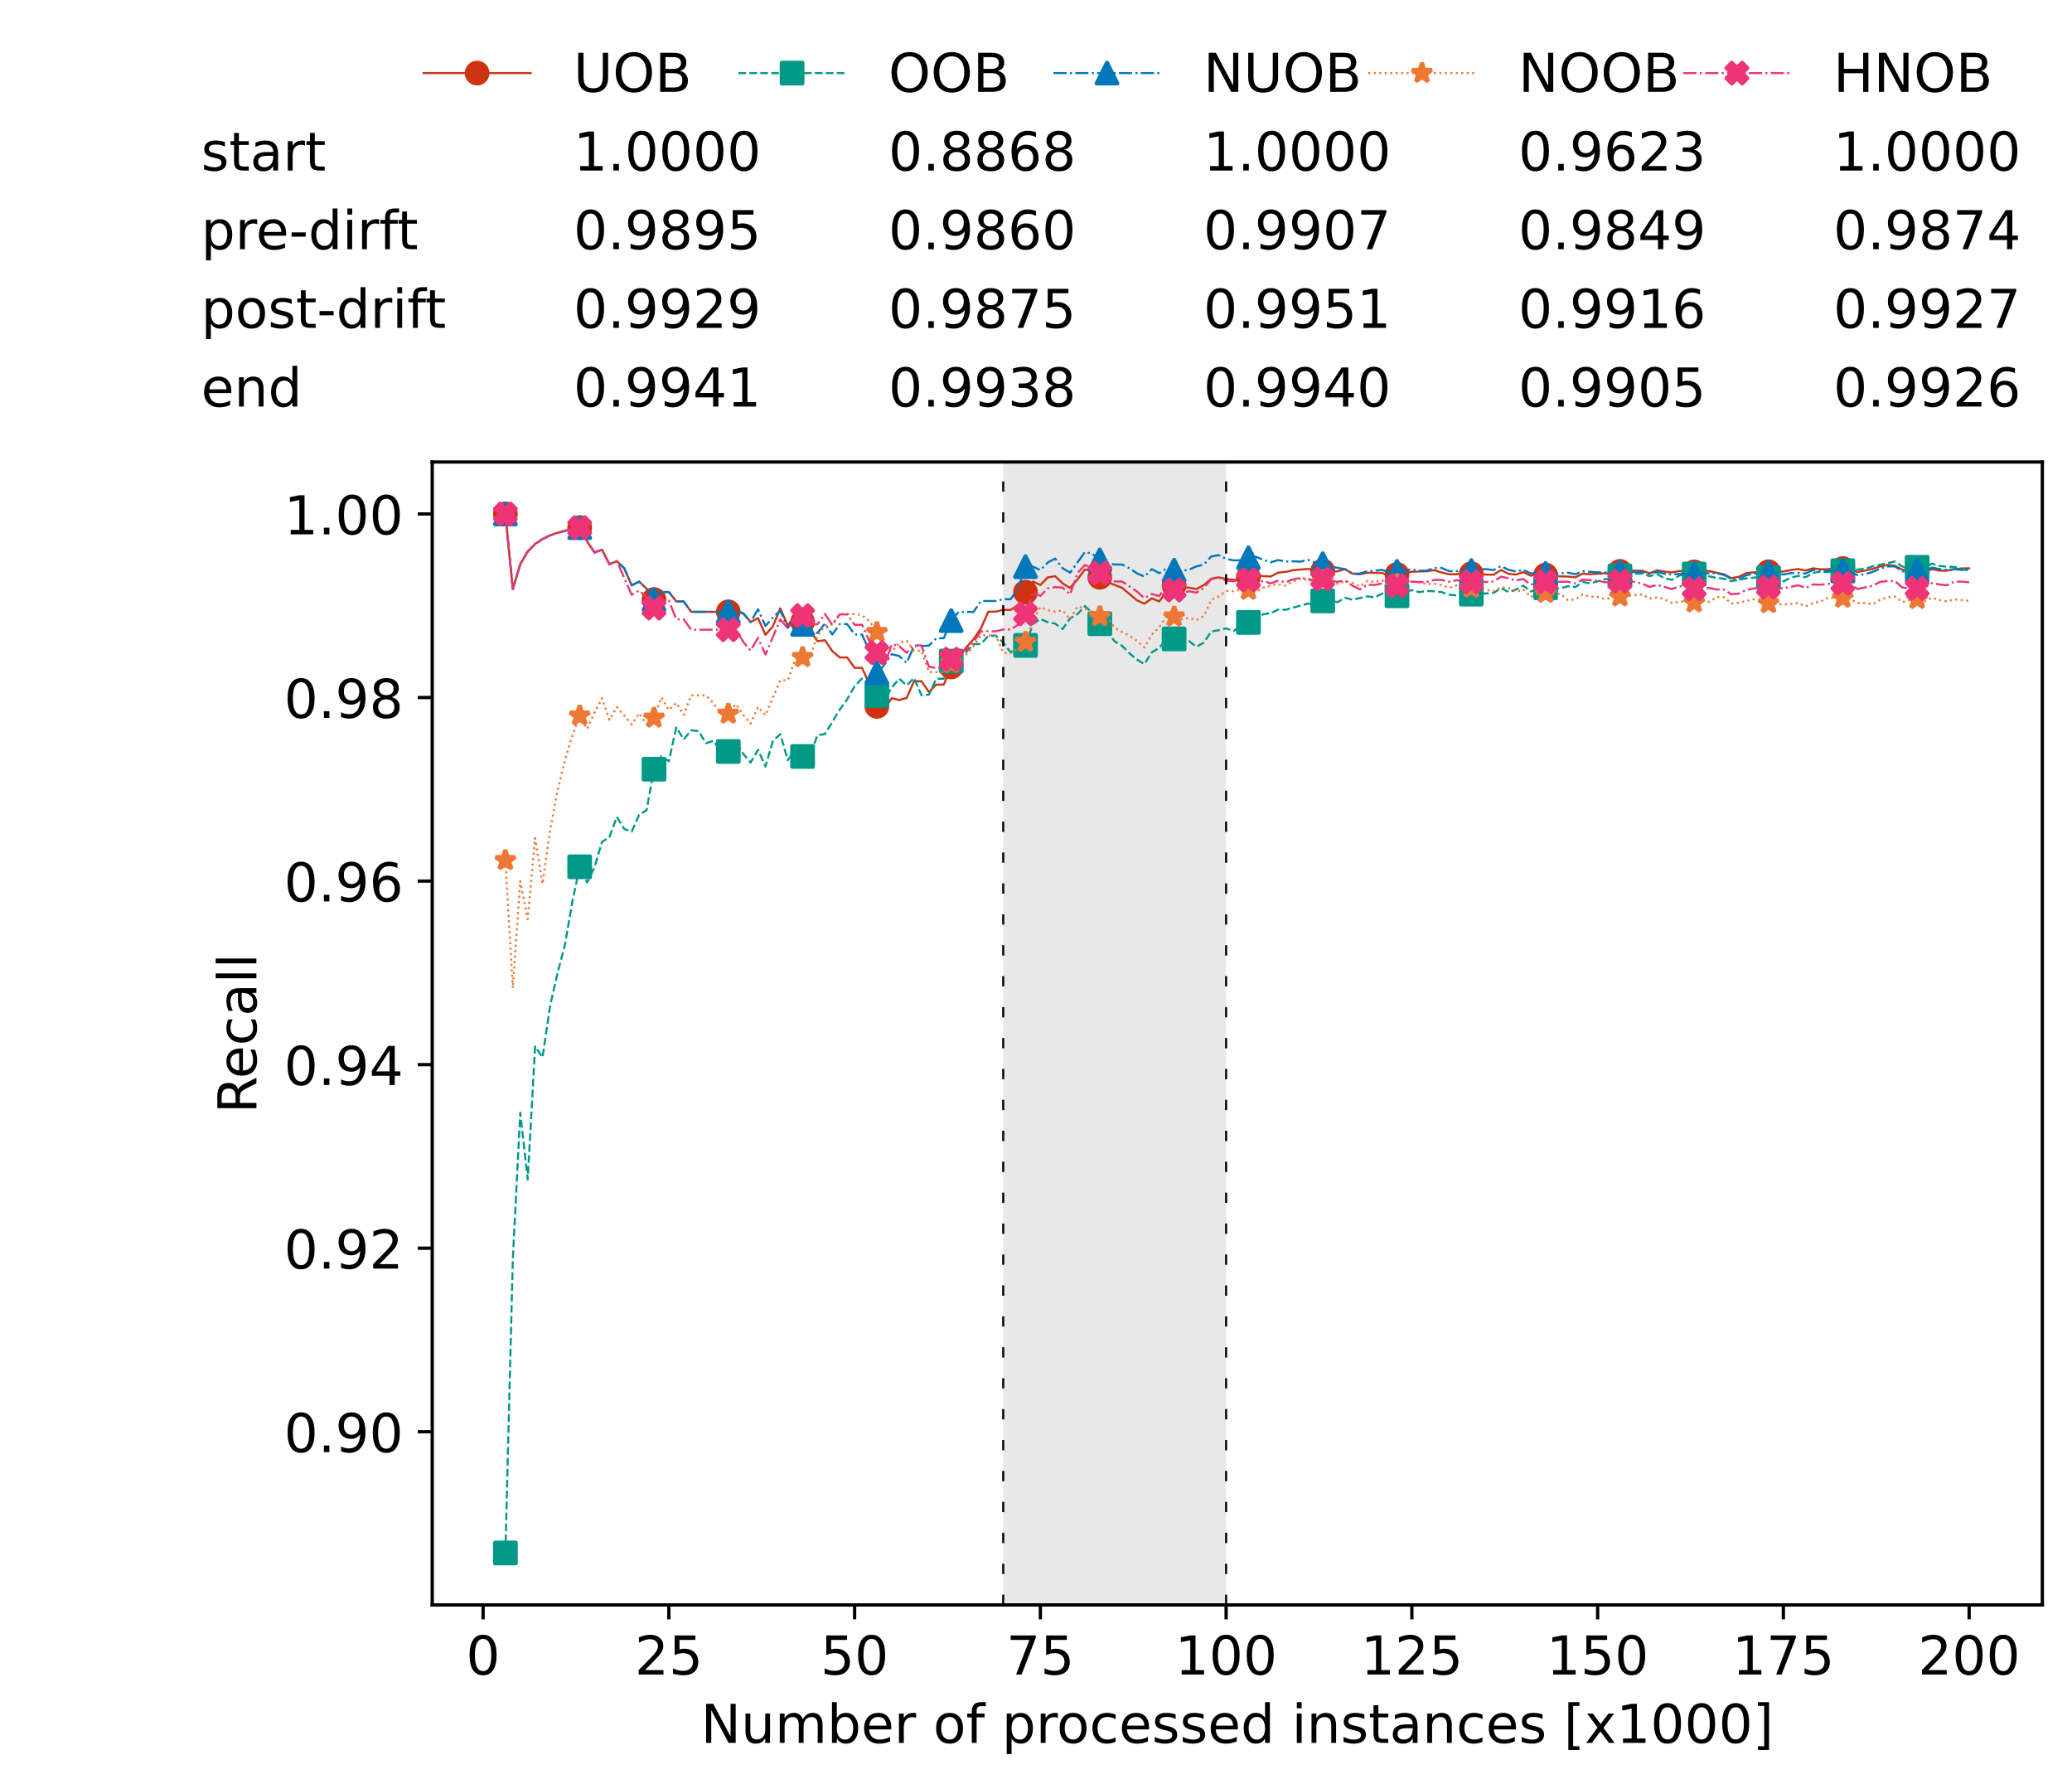 <?xml version="1.0" encoding="utf-8" standalone="no"?>
<!DOCTYPE svg PUBLIC "-//W3C//DTD SVG 1.1//EN"
  "http://www.w3.org/Graphics/SVG/1.1/DTD/svg11.dtd">
<!-- Created with matplotlib (https://matplotlib.org/) -->
<svg height="432.615pt" version="1.1" viewBox="0 0 502.65 432.615" width="502.65pt" xmlns="http://www.w3.org/2000/svg" xmlns:xlink="http://www.w3.org/1999/xlink">
 <defs>
  <style type="text/css">*{stroke-linecap:butt;stroke-linejoin:round;}</style>
 </defs>
 <g id="figure_1">
  <g id="patch_1">
   <path d="M 0 432.615 
L 502.65 432.615 
L 502.65 0 
L 0 0 
z
" style="fill:#ffffff;"/>
  </g>
  <g id="axes_1">
   <g id="patch_2">
    <path d="M 104.85 389.252 
L 495.45 389.252 
L 495.45 112.052 
L 104.85 112.052 
z
" style="fill:#ffffff;"/>
   </g>
   <g id="patch_3">
    <path clip-path="url(#pbdc27dedb2)" d="M 297.446 389.252 
L 297.446 112.052 
L 243.372 112.052 
L 243.372 389.252 
z
" style="fill:#d3d3d3;opacity:0.5;"/>
   </g>
   <g id="matplotlib.axis_1">
    <g id="xtick_1">
     <g id="line2d_1">
      <defs>
       <path d="M 0 0 
L 0 3.5 
" id="m1aaf3af678" style="stroke:#000000;stroke-width:0.8;"/>
      </defs>
      <g>
       <use style="stroke:#000000;stroke-width:0.8;" x="117.197" xlink:href="#m1aaf3af678" y="389.252"/>
      </g>
     </g>
     <g id="text_1">
      <!-- 0 -->
      <g transform="translate(113.061 406.13)scale(0.13 -0.13)">
       <defs>
        <path d="M 31.781 66.406 
Q 24.172 66.406 20.328 58.906 
Q 16.5 51.422 16.5 36.375 
Q 16.5 21.391 20.328 13.891 
Q 24.172 6.391 31.781 6.391 
Q 39.453 6.391 43.281 13.891 
Q 47.125 21.391 47.125 36.375 
Q 47.125 51.422 43.281 58.906 
Q 39.453 66.406 31.781 66.406 
z
M 31.781 74.219 
Q 44.047 74.219 50.516 64.516 
Q 56.984 54.828 56.984 36.375 
Q 56.984 17.969 50.516 8.266 
Q 44.047 -1.422 31.781 -1.422 
Q 19.531 -1.422 13.062 8.266 
Q 6.594 17.969 6.594 36.375 
Q 6.594 54.828 13.062 64.516 
Q 19.531 74.219 31.781 74.219 
z
" id="DejaVuSans-48"/>
       </defs>
       <use xlink:href="#DejaVuSans-48"/>
      </g>
     </g>
    </g>
    <g id="xtick_2">
     <g id="line2d_2">
      <g>
       <use style="stroke:#000000;stroke-width:0.8;" x="162.259" xlink:href="#m1aaf3af678" y="389.252"/>
      </g>
     </g>
     <g id="text_2">
      <!-- 25 -->
      <g transform="translate(153.988 406.13)scale(0.13 -0.13)">
       <defs>
        <path d="M 19.188 8.297 
L 53.609 8.297 
L 53.609 0 
L 7.328 0 
L 7.328 8.297 
Q 12.938 14.109 22.625 23.891 
Q 32.328 33.688 34.812 36.531 
Q 39.547 41.844 41.422 45.531 
Q 43.312 49.219 43.312 52.781 
Q 43.312 58.594 39.234 62.25 
Q 35.156 65.922 28.609 65.922 
Q 23.969 65.922 18.812 64.312 
Q 13.672 62.703 7.812 59.422 
L 7.812 69.391 
Q 13.766 71.781 18.938 73 
Q 24.125 74.219 28.422 74.219 
Q 39.75 74.219 46.484 68.547 
Q 53.219 62.891 53.219 53.422 
Q 53.219 48.922 51.531 44.891 
Q 49.859 40.875 45.406 35.406 
Q 44.188 33.984 37.641 27.219 
Q 31.109 20.453 19.188 8.297 
z
" id="DejaVuSans-50"/>
        <path d="M 10.797 72.906 
L 49.516 72.906 
L 49.516 64.594 
L 19.828 64.594 
L 19.828 46.734 
Q 21.969 47.469 24.109 47.828 
Q 26.266 48.188 28.422 48.188 
Q 40.625 48.188 47.75 41.5 
Q 54.891 34.812 54.891 23.391 
Q 54.891 11.625 47.562 5.094 
Q 40.234 -1.422 26.906 -1.422 
Q 22.312 -1.422 17.547 -0.641 
Q 12.797 0.141 7.719 1.703 
L 7.719 11.625 
Q 12.109 9.234 16.797 8.062 
Q 21.484 6.891 26.703 6.891 
Q 35.156 6.891 40.078 11.328 
Q 45.016 15.766 45.016 23.391 
Q 45.016 31 40.078 35.438 
Q 35.156 39.891 26.703 39.891 
Q 22.75 39.891 18.812 39.016 
Q 14.891 38.141 10.797 36.281 
z
" id="DejaVuSans-53"/>
       </defs>
       <use xlink:href="#DejaVuSans-50"/>
       <use x="63.623" xlink:href="#DejaVuSans-53"/>
      </g>
     </g>
    </g>
    <g id="xtick_3">
     <g id="line2d_3">
      <g>
       <use style="stroke:#000000;stroke-width:0.8;" x="207.322" xlink:href="#m1aaf3af678" y="389.252"/>
      </g>
     </g>
     <g id="text_3">
      <!-- 50 -->
      <g transform="translate(199.05 406.13)scale(0.13 -0.13)">
       <use xlink:href="#DejaVuSans-53"/>
       <use x="63.623" xlink:href="#DejaVuSans-48"/>
      </g>
     </g>
    </g>
    <g id="xtick_4">
     <g id="line2d_4">
      <g>
       <use style="stroke:#000000;stroke-width:0.8;" x="252.384" xlink:href="#m1aaf3af678" y="389.252"/>
      </g>
     </g>
     <g id="text_4">
      <!-- 75 -->
      <g transform="translate(244.113 406.13)scale(0.13 -0.13)">
       <defs>
        <path d="M 8.203 72.906 
L 55.078 72.906 
L 55.078 68.703 
L 28.609 0 
L 18.312 0 
L 43.219 64.594 
L 8.203 64.594 
z
" id="DejaVuSans-55"/>
       </defs>
       <use xlink:href="#DejaVuSans-55"/>
       <use x="63.623" xlink:href="#DejaVuSans-53"/>
      </g>
     </g>
    </g>
    <g id="xtick_5">
     <g id="line2d_5">
      <g>
       <use style="stroke:#000000;stroke-width:0.8;" x="297.446" xlink:href="#m1aaf3af678" y="389.252"/>
      </g>
     </g>
     <g id="text_5">
      <!-- 100 -->
      <g transform="translate(285.039 406.13)scale(0.13 -0.13)">
       <defs>
        <path d="M 12.406 8.297 
L 28.516 8.297 
L 28.516 63.922 
L 10.984 60.406 
L 10.984 69.391 
L 28.422 72.906 
L 38.281 72.906 
L 38.281 8.297 
L 54.391 8.297 
L 54.391 0 
L 12.406 0 
z
" id="DejaVuSans-49"/>
       </defs>
       <use xlink:href="#DejaVuSans-49"/>
       <use x="63.623" xlink:href="#DejaVuSans-48"/>
       <use x="127.246" xlink:href="#DejaVuSans-48"/>
      </g>
     </g>
    </g>
    <g id="xtick_6">
     <g id="line2d_6">
      <g>
       <use style="stroke:#000000;stroke-width:0.8;" x="342.509" xlink:href="#m1aaf3af678" y="389.252"/>
      </g>
     </g>
     <g id="text_6">
      <!-- 125 -->
      <g transform="translate(330.102 406.13)scale(0.13 -0.13)">
       <use xlink:href="#DejaVuSans-49"/>
       <use x="63.623" xlink:href="#DejaVuSans-50"/>
       <use x="127.246" xlink:href="#DejaVuSans-53"/>
      </g>
     </g>
    </g>
    <g id="xtick_7">
     <g id="line2d_7">
      <g>
       <use style="stroke:#000000;stroke-width:0.8;" x="387.571" xlink:href="#m1aaf3af678" y="389.252"/>
      </g>
     </g>
     <g id="text_7">
      <!-- 150 -->
      <g transform="translate(375.164 406.13)scale(0.13 -0.13)">
       <use xlink:href="#DejaVuSans-49"/>
       <use x="63.623" xlink:href="#DejaVuSans-53"/>
       <use x="127.246" xlink:href="#DejaVuSans-48"/>
      </g>
     </g>
    </g>
    <g id="xtick_8">
     <g id="line2d_8">
      <g>
       <use style="stroke:#000000;stroke-width:0.8;" x="432.633" xlink:href="#m1aaf3af678" y="389.252"/>
      </g>
     </g>
     <g id="text_8">
      <!-- 175 -->
      <g transform="translate(420.226 406.13)scale(0.13 -0.13)">
       <use xlink:href="#DejaVuSans-49"/>
       <use x="63.623" xlink:href="#DejaVuSans-55"/>
       <use x="127.246" xlink:href="#DejaVuSans-53"/>
      </g>
     </g>
    </g>
    <g id="xtick_9">
     <g id="line2d_9">
      <g>
       <use style="stroke:#000000;stroke-width:0.8;" x="477.695" xlink:href="#m1aaf3af678" y="389.252"/>
      </g>
     </g>
     <g id="text_9">
      <!-- 200 -->
      <g transform="translate(465.289 406.13)scale(0.13 -0.13)">
       <use xlink:href="#DejaVuSans-50"/>
       <use x="63.623" xlink:href="#DejaVuSans-48"/>
       <use x="127.246" xlink:href="#DejaVuSans-48"/>
      </g>
     </g>
    </g>
    <g id="text_10">
     <!-- Number of processed instances [x1000] -->
     <g transform="translate(170.025 422.711)scale(0.13 -0.13)">
      <defs>
       <path d="M 9.812 72.906 
L 23.094 72.906 
L 55.422 11.922 
L 55.422 72.906 
L 64.984 72.906 
L 64.984 0 
L 51.703 0 
L 19.391 60.984 
L 19.391 0 
L 9.812 0 
z
" id="DejaVuSans-78"/>
       <path d="M 8.5 21.578 
L 8.5 54.688 
L 17.484 54.688 
L 17.484 21.922 
Q 17.484 14.156 20.5 10.266 
Q 23.531 6.391 29.594 6.391 
Q 36.859 6.391 41.078 11.031 
Q 45.312 15.672 45.312 23.688 
L 45.312 54.688 
L 54.297 54.688 
L 54.297 0 
L 45.312 0 
L 45.312 8.406 
Q 42.047 3.422 37.719 1 
Q 33.406 -1.422 27.688 -1.422 
Q 18.266 -1.422 13.375 4.438 
Q 8.5 10.297 8.5 21.578 
z
M 31.109 56 
z
" id="DejaVuSans-117"/>
       <path d="M 52 44.188 
Q 55.375 50.25 60.062 53.125 
Q 64.75 56 71.094 56 
Q 79.641 56 84.281 50.016 
Q 88.922 44.047 88.922 33.016 
L 88.922 0 
L 79.891 0 
L 79.891 32.719 
Q 79.891 40.578 77.094 44.375 
Q 74.312 48.188 68.609 48.188 
Q 61.625 48.188 57.562 43.547 
Q 53.516 38.922 53.516 30.906 
L 53.516 0 
L 44.484 0 
L 44.484 32.719 
Q 44.484 40.625 41.703 44.406 
Q 38.922 48.188 33.109 48.188 
Q 26.219 48.188 22.156 43.531 
Q 18.109 38.875 18.109 30.906 
L 18.109 0 
L 9.078 0 
L 9.078 54.688 
L 18.109 54.688 
L 18.109 46.188 
Q 21.188 51.219 25.484 53.609 
Q 29.781 56 35.688 56 
Q 41.656 56 45.828 52.969 
Q 50 49.953 52 44.188 
z
" id="DejaVuSans-109"/>
       <path d="M 48.688 27.297 
Q 48.688 37.203 44.609 42.844 
Q 40.531 48.484 33.406 48.484 
Q 26.266 48.484 22.188 42.844 
Q 18.109 37.203 18.109 27.297 
Q 18.109 17.391 22.188 11.75 
Q 26.266 6.109 33.406 6.109 
Q 40.531 6.109 44.609 11.75 
Q 48.688 17.391 48.688 27.297 
z
M 18.109 46.391 
Q 20.953 51.266 25.266 53.625 
Q 29.594 56 35.594 56 
Q 45.562 56 51.781 48.094 
Q 58.016 40.188 58.016 27.297 
Q 58.016 14.406 51.781 6.484 
Q 45.562 -1.422 35.594 -1.422 
Q 29.594 -1.422 25.266 0.953 
Q 20.953 3.328 18.109 8.203 
L 18.109 0 
L 9.078 0 
L 9.078 75.984 
L 18.109 75.984 
z
" id="DejaVuSans-98"/>
       <path d="M 56.203 29.594 
L 56.203 25.203 
L 14.891 25.203 
Q 15.484 15.922 20.484 11.062 
Q 25.484 6.203 34.422 6.203 
Q 39.594 6.203 44.453 7.469 
Q 49.312 8.734 54.109 11.281 
L 54.109 2.781 
Q 49.266 0.734 44.188 -0.344 
Q 39.109 -1.422 33.891 -1.422 
Q 20.797 -1.422 13.156 6.188 
Q 5.516 13.812 5.516 26.812 
Q 5.516 40.234 12.766 48.109 
Q 20.016 56 32.328 56 
Q 43.359 56 49.781 48.891 
Q 56.203 41.797 56.203 29.594 
z
M 47.219 32.234 
Q 47.125 39.594 43.094 43.984 
Q 39.062 48.391 32.422 48.391 
Q 24.906 48.391 20.391 44.141 
Q 15.875 39.891 15.188 32.172 
z
" id="DejaVuSans-101"/>
       <path d="M 41.109 46.297 
Q 39.594 47.172 37.812 47.578 
Q 36.031 48 33.891 48 
Q 26.266 48 22.188 43.047 
Q 18.109 38.094 18.109 28.812 
L 18.109 0 
L 9.078 0 
L 9.078 54.688 
L 18.109 54.688 
L 18.109 46.188 
Q 20.953 51.172 25.484 53.578 
Q 30.031 56 36.531 56 
Q 37.453 56 38.578 55.875 
Q 39.703 55.766 41.062 55.516 
z
" id="DejaVuSans-114"/>
       <path id="DejaVuSans-32"/>
       <path d="M 30.609 48.391 
Q 23.391 48.391 19.188 42.75 
Q 14.984 37.109 14.984 27.297 
Q 14.984 17.484 19.156 11.844 
Q 23.344 6.203 30.609 6.203 
Q 37.797 6.203 41.984 11.859 
Q 46.188 17.531 46.188 27.297 
Q 46.188 37.016 41.984 42.703 
Q 37.797 48.391 30.609 48.391 
z
M 30.609 56 
Q 42.328 56 49.016 48.375 
Q 55.719 40.766 55.719 27.297 
Q 55.719 13.875 49.016 6.219 
Q 42.328 -1.422 30.609 -1.422 
Q 18.844 -1.422 12.172 6.219 
Q 5.516 13.875 5.516 27.297 
Q 5.516 40.766 12.172 48.375 
Q 18.844 56 30.609 56 
z
" id="DejaVuSans-111"/>
       <path d="M 37.109 75.984 
L 37.109 68.5 
L 28.516 68.5 
Q 23.688 68.5 21.797 66.547 
Q 19.922 64.594 19.922 59.516 
L 19.922 54.688 
L 34.719 54.688 
L 34.719 47.703 
L 19.922 47.703 
L 19.922 0 
L 10.891 0 
L 10.891 47.703 
L 2.297 47.703 
L 2.297 54.688 
L 10.891 54.688 
L 10.891 58.5 
Q 10.891 67.625 15.141 71.797 
Q 19.391 75.984 28.609 75.984 
z
" id="DejaVuSans-102"/>
       <path d="M 18.109 8.203 
L 18.109 -20.797 
L 9.078 -20.797 
L 9.078 54.688 
L 18.109 54.688 
L 18.109 46.391 
Q 20.953 51.266 25.266 53.625 
Q 29.594 56 35.594 56 
Q 45.562 56 51.781 48.094 
Q 58.016 40.188 58.016 27.297 
Q 58.016 14.406 51.781 6.484 
Q 45.562 -1.422 35.594 -1.422 
Q 29.594 -1.422 25.266 0.953 
Q 20.953 3.328 18.109 8.203 
z
M 48.688 27.297 
Q 48.688 37.203 44.609 42.844 
Q 40.531 48.484 33.406 48.484 
Q 26.266 48.484 22.188 42.844 
Q 18.109 37.203 18.109 27.297 
Q 18.109 17.391 22.188 11.75 
Q 26.266 6.109 33.406 6.109 
Q 40.531 6.109 44.609 11.75 
Q 48.688 17.391 48.688 27.297 
z
" id="DejaVuSans-112"/>
       <path d="M 48.781 52.594 
L 48.781 44.188 
Q 44.969 46.297 41.141 47.344 
Q 37.312 48.391 33.406 48.391 
Q 24.656 48.391 19.812 42.844 
Q 14.984 37.312 14.984 27.297 
Q 14.984 17.281 19.812 11.734 
Q 24.656 6.203 33.406 6.203 
Q 37.312 6.203 41.141 7.25 
Q 44.969 8.297 48.781 10.406 
L 48.781 2.094 
Q 45.016 0.344 40.984 -0.531 
Q 36.969 -1.422 32.422 -1.422 
Q 20.062 -1.422 12.781 6.344 
Q 5.516 14.109 5.516 27.297 
Q 5.516 40.672 12.859 48.328 
Q 20.219 56 33.016 56 
Q 37.156 56 41.109 55.141 
Q 45.062 54.297 48.781 52.594 
z
" id="DejaVuSans-99"/>
       <path d="M 44.281 53.078 
L 44.281 44.578 
Q 40.484 46.531 36.375 47.5 
Q 32.281 48.484 27.875 48.484 
Q 21.188 48.484 17.844 46.438 
Q 14.5 44.391 14.5 40.281 
Q 14.5 37.156 16.891 35.375 
Q 19.281 33.594 26.516 31.984 
L 29.594 31.297 
Q 39.156 29.25 43.188 25.516 
Q 47.219 21.781 47.219 15.094 
Q 47.219 7.469 41.188 3.016 
Q 35.156 -1.422 24.609 -1.422 
Q 20.219 -1.422 15.453 -0.562 
Q 10.688 0.297 5.422 2 
L 5.422 11.281 
Q 10.406 8.688 15.234 7.391 
Q 20.062 6.109 24.812 6.109 
Q 31.156 6.109 34.562 8.281 
Q 37.984 10.453 37.984 14.406 
Q 37.984 18.062 35.516 20.016 
Q 33.062 21.969 24.703 23.781 
L 21.578 24.516 
Q 13.234 26.266 9.516 29.906 
Q 5.812 33.547 5.812 39.891 
Q 5.812 47.609 11.281 51.797 
Q 16.75 56 26.812 56 
Q 31.781 56 36.172 55.266 
Q 40.578 54.547 44.281 53.078 
z
" id="DejaVuSans-115"/>
       <path d="M 45.406 46.391 
L 45.406 75.984 
L 54.391 75.984 
L 54.391 0 
L 45.406 0 
L 45.406 8.203 
Q 42.578 3.328 38.25 0.953 
Q 33.938 -1.422 27.875 -1.422 
Q 17.969 -1.422 11.734 6.484 
Q 5.516 14.406 5.516 27.297 
Q 5.516 40.188 11.734 48.094 
Q 17.969 56 27.875 56 
Q 33.938 56 38.25 53.625 
Q 42.578 51.266 45.406 46.391 
z
M 14.797 27.297 
Q 14.797 17.391 18.875 11.75 
Q 22.953 6.109 30.078 6.109 
Q 37.203 6.109 41.297 11.75 
Q 45.406 17.391 45.406 27.297 
Q 45.406 37.203 41.297 42.844 
Q 37.203 48.484 30.078 48.484 
Q 22.953 48.484 18.875 42.844 
Q 14.797 37.203 14.797 27.297 
z
" id="DejaVuSans-100"/>
       <path d="M 9.422 54.688 
L 18.406 54.688 
L 18.406 0 
L 9.422 0 
z
M 9.422 75.984 
L 18.406 75.984 
L 18.406 64.594 
L 9.422 64.594 
z
" id="DejaVuSans-105"/>
       <path d="M 54.891 33.016 
L 54.891 0 
L 45.906 0 
L 45.906 32.719 
Q 45.906 40.484 42.875 44.328 
Q 39.844 48.188 33.797 48.188 
Q 26.516 48.188 22.312 43.547 
Q 18.109 38.922 18.109 30.906 
L 18.109 0 
L 9.078 0 
L 9.078 54.688 
L 18.109 54.688 
L 18.109 46.188 
Q 21.344 51.125 25.703 53.562 
Q 30.078 56 35.797 56 
Q 45.219 56 50.047 50.172 
Q 54.891 44.344 54.891 33.016 
z
" id="DejaVuSans-110"/>
       <path d="M 18.312 70.219 
L 18.312 54.688 
L 36.812 54.688 
L 36.812 47.703 
L 18.312 47.703 
L 18.312 18.016 
Q 18.312 11.328 20.141 9.422 
Q 21.969 7.516 27.594 7.516 
L 36.812 7.516 
L 36.812 0 
L 27.594 0 
Q 17.188 0 13.234 3.875 
Q 9.281 7.766 9.281 18.016 
L 9.281 47.703 
L 2.688 47.703 
L 2.688 54.688 
L 9.281 54.688 
L 9.281 70.219 
z
" id="DejaVuSans-116"/>
       <path d="M 34.281 27.484 
Q 23.391 27.484 19.188 25 
Q 14.984 22.516 14.984 16.5 
Q 14.984 11.719 18.141 8.906 
Q 21.297 6.109 26.703 6.109 
Q 34.188 6.109 38.703 11.406 
Q 43.219 16.703 43.219 25.484 
L 43.219 27.484 
z
M 52.203 31.203 
L 52.203 0 
L 43.219 0 
L 43.219 8.297 
Q 40.141 3.328 35.547 0.953 
Q 30.953 -1.422 24.312 -1.422 
Q 15.922 -1.422 10.953 3.297 
Q 6 8.016 6 15.922 
Q 6 25.141 12.172 29.828 
Q 18.359 34.516 30.609 34.516 
L 43.219 34.516 
L 43.219 35.406 
Q 43.219 41.609 39.141 45 
Q 35.062 48.391 27.688 48.391 
Q 23 48.391 18.547 47.266 
Q 14.109 46.141 10.016 43.891 
L 10.016 52.203 
Q 14.938 54.109 19.578 55.047 
Q 24.219 56 28.609 56 
Q 40.484 56 46.344 49.844 
Q 52.203 43.703 52.203 31.203 
z
" id="DejaVuSans-97"/>
       <path d="M 8.594 75.984 
L 29.297 75.984 
L 29.297 69 
L 17.578 69 
L 17.578 -6.203 
L 29.297 -6.203 
L 29.297 -13.188 
L 8.594 -13.188 
z
" id="DejaVuSans-91"/>
       <path d="M 54.891 54.688 
L 35.109 28.078 
L 55.906 0 
L 45.312 0 
L 29.391 21.484 
L 13.484 0 
L 2.875 0 
L 24.125 28.609 
L 4.688 54.688 
L 15.281 54.688 
L 29.781 35.203 
L 44.281 54.688 
z
" id="DejaVuSans-120"/>
       <path d="M 30.422 75.984 
L 30.422 -13.188 
L 9.719 -13.188 
L 9.719 -6.203 
L 21.391 -6.203 
L 21.391 69 
L 9.719 69 
L 9.719 75.984 
z
" id="DejaVuSans-93"/>
      </defs>
      <use xlink:href="#DejaVuSans-78"/>
      <use x="74.805" xlink:href="#DejaVuSans-117"/>
      <use x="138.184" xlink:href="#DejaVuSans-109"/>
      <use x="235.596" xlink:href="#DejaVuSans-98"/>
      <use x="299.072" xlink:href="#DejaVuSans-101"/>
      <use x="360.596" xlink:href="#DejaVuSans-114"/>
      <use x="401.709" xlink:href="#DejaVuSans-32"/>
      <use x="433.496" xlink:href="#DejaVuSans-111"/>
      <use x="494.678" xlink:href="#DejaVuSans-102"/>
      <use x="529.883" xlink:href="#DejaVuSans-32"/>
      <use x="561.67" xlink:href="#DejaVuSans-112"/>
      <use x="625.146" xlink:href="#DejaVuSans-114"/>
      <use x="664.01" xlink:href="#DejaVuSans-111"/>
      <use x="725.191" xlink:href="#DejaVuSans-99"/>
      <use x="780.172" xlink:href="#DejaVuSans-101"/>
      <use x="841.695" xlink:href="#DejaVuSans-115"/>
      <use x="893.795" xlink:href="#DejaVuSans-115"/>
      <use x="945.895" xlink:href="#DejaVuSans-101"/>
      <use x="1007.418" xlink:href="#DejaVuSans-100"/>
      <use x="1070.895" xlink:href="#DejaVuSans-32"/>
      <use x="1102.682" xlink:href="#DejaVuSans-105"/>
      <use x="1130.465" xlink:href="#DejaVuSans-110"/>
      <use x="1193.844" xlink:href="#DejaVuSans-115"/>
      <use x="1245.943" xlink:href="#DejaVuSans-116"/>
      <use x="1285.152" xlink:href="#DejaVuSans-97"/>
      <use x="1346.432" xlink:href="#DejaVuSans-110"/>
      <use x="1409.811" xlink:href="#DejaVuSans-99"/>
      <use x="1464.791" xlink:href="#DejaVuSans-101"/>
      <use x="1526.314" xlink:href="#DejaVuSans-115"/>
      <use x="1578.414" xlink:href="#DejaVuSans-32"/>
      <use x="1610.201" xlink:href="#DejaVuSans-91"/>
      <use x="1649.215" xlink:href="#DejaVuSans-120"/>
      <use x="1708.395" xlink:href="#DejaVuSans-49"/>
      <use x="1772.018" xlink:href="#DejaVuSans-48"/>
      <use x="1835.641" xlink:href="#DejaVuSans-48"/>
      <use x="1899.264" xlink:href="#DejaVuSans-48"/>
      <use x="1962.887" xlink:href="#DejaVuSans-93"/>
     </g>
    </g>
   </g>
   <g id="matplotlib.axis_2">
    <g id="ytick_1">
     <g id="line2d_10">
      <defs>
       <path d="M 0 0 
L -3.5 0 
" id="m2c3fd6443f" style="stroke:#000000;stroke-width:0.8;"/>
      </defs>
      <g>
       <use style="stroke:#000000;stroke-width:0.8;" x="104.85" xlink:href="#m2c3fd6443f" y="347.252"/>
      </g>
     </g>
     <g id="text_11">
      <!-- 0.90 -->
      <g transform="translate(68.905 352.191)scale(0.13 -0.13)">
       <defs>
        <path d="M 10.688 12.406 
L 21 12.406 
L 21 0 
L 10.688 0 
z
" id="DejaVuSans-46"/>
        <path d="M 10.984 1.516 
L 10.984 10.5 
Q 14.703 8.734 18.5 7.812 
Q 22.312 6.891 25.984 6.891 
Q 35.75 6.891 40.891 13.453 
Q 46.047 20.016 46.781 33.406 
Q 43.953 29.203 39.594 26.953 
Q 35.25 24.703 29.984 24.703 
Q 19.047 24.703 12.672 31.312 
Q 6.297 37.938 6.297 49.422 
Q 6.297 60.641 12.938 67.422 
Q 19.578 74.219 30.609 74.219 
Q 43.266 74.219 49.922 64.516 
Q 56.594 54.828 56.594 36.375 
Q 56.594 19.141 48.406 8.859 
Q 40.234 -1.422 26.422 -1.422 
Q 22.703 -1.422 18.891 -0.688 
Q 15.094 0.047 10.984 1.516 
z
M 30.609 32.422 
Q 37.25 32.422 41.125 36.953 
Q 45.016 41.5 45.016 49.422 
Q 45.016 57.281 41.125 61.844 
Q 37.25 66.406 30.609 66.406 
Q 23.969 66.406 20.094 61.844 
Q 16.219 57.281 16.219 49.422 
Q 16.219 41.5 20.094 36.953 
Q 23.969 32.422 30.609 32.422 
z
" id="DejaVuSans-57"/>
       </defs>
       <use xlink:href="#DejaVuSans-48"/>
       <use x="63.623" xlink:href="#DejaVuSans-46"/>
       <use x="95.41" xlink:href="#DejaVuSans-57"/>
       <use x="159.033" xlink:href="#DejaVuSans-48"/>
      </g>
     </g>
    </g>
    <g id="ytick_2">
     <g id="line2d_11">
      <g>
       <use style="stroke:#000000;stroke-width:0.8;" x="104.85" xlink:href="#m2c3fd6443f" y="302.732"/>
      </g>
     </g>
     <g id="text_12">
      <!-- 0.92 -->
      <g transform="translate(68.905 307.671)scale(0.13 -0.13)">
       <use xlink:href="#DejaVuSans-48"/>
       <use x="63.623" xlink:href="#DejaVuSans-46"/>
       <use x="95.41" xlink:href="#DejaVuSans-57"/>
       <use x="159.033" xlink:href="#DejaVuSans-50"/>
      </g>
     </g>
    </g>
    <g id="ytick_3">
     <g id="line2d_12">
      <g>
       <use style="stroke:#000000;stroke-width:0.8;" x="104.85" xlink:href="#m2c3fd6443f" y="258.212"/>
      </g>
     </g>
     <g id="text_13">
      <!-- 0.94 -->
      <g transform="translate(68.905 263.151)scale(0.13 -0.13)">
       <defs>
        <path d="M 37.797 64.312 
L 12.891 25.391 
L 37.797 25.391 
z
M 35.203 72.906 
L 47.609 72.906 
L 47.609 25.391 
L 58.016 25.391 
L 58.016 17.188 
L 47.609 17.188 
L 47.609 0 
L 37.797 0 
L 37.797 17.188 
L 4.891 17.188 
L 4.891 26.703 
z
" id="DejaVuSans-52"/>
       </defs>
       <use xlink:href="#DejaVuSans-48"/>
       <use x="63.623" xlink:href="#DejaVuSans-46"/>
       <use x="95.41" xlink:href="#DejaVuSans-57"/>
       <use x="159.033" xlink:href="#DejaVuSans-52"/>
      </g>
     </g>
    </g>
    <g id="ytick_4">
     <g id="line2d_13">
      <g>
       <use style="stroke:#000000;stroke-width:0.8;" x="104.85" xlink:href="#m2c3fd6443f" y="213.692"/>
      </g>
     </g>
     <g id="text_14">
      <!-- 0.96 -->
      <g transform="translate(68.905 218.631)scale(0.13 -0.13)">
       <defs>
        <path d="M 33.016 40.375 
Q 26.375 40.375 22.484 35.828 
Q 18.609 31.297 18.609 23.391 
Q 18.609 15.531 22.484 10.953 
Q 26.375 6.391 33.016 6.391 
Q 39.656 6.391 43.531 10.953 
Q 47.406 15.531 47.406 23.391 
Q 47.406 31.297 43.531 35.828 
Q 39.656 40.375 33.016 40.375 
z
M 52.594 71.297 
L 52.594 62.312 
Q 48.875 64.062 45.094 64.984 
Q 41.312 65.922 37.594 65.922 
Q 27.828 65.922 22.672 59.328 
Q 17.531 52.734 16.797 39.406 
Q 19.672 43.656 24.016 45.922 
Q 28.375 48.188 33.594 48.188 
Q 44.578 48.188 50.953 41.516 
Q 57.328 34.859 57.328 23.391 
Q 57.328 12.156 50.688 5.359 
Q 44.047 -1.422 33.016 -1.422 
Q 20.359 -1.422 13.672 8.266 
Q 6.984 17.969 6.984 36.375 
Q 6.984 53.656 15.188 63.938 
Q 23.391 74.219 37.203 74.219 
Q 40.922 74.219 44.703 73.484 
Q 48.484 72.75 52.594 71.297 
z
" id="DejaVuSans-54"/>
       </defs>
       <use xlink:href="#DejaVuSans-48"/>
       <use x="63.623" xlink:href="#DejaVuSans-46"/>
       <use x="95.41" xlink:href="#DejaVuSans-57"/>
       <use x="159.033" xlink:href="#DejaVuSans-54"/>
      </g>
     </g>
    </g>
    <g id="ytick_5">
     <g id="line2d_14">
      <g>
       <use style="stroke:#000000;stroke-width:0.8;" x="104.85" xlink:href="#m2c3fd6443f" y="169.172"/>
      </g>
     </g>
     <g id="text_15">
      <!-- 0.98 -->
      <g transform="translate(68.905 174.111)scale(0.13 -0.13)">
       <defs>
        <path d="M 31.781 34.625 
Q 24.75 34.625 20.719 30.859 
Q 16.703 27.094 16.703 20.516 
Q 16.703 13.922 20.719 10.156 
Q 24.75 6.391 31.781 6.391 
Q 38.812 6.391 42.859 10.172 
Q 46.922 13.969 46.922 20.516 
Q 46.922 27.094 42.891 30.859 
Q 38.875 34.625 31.781 34.625 
z
M 21.922 38.812 
Q 15.578 40.375 12.031 44.719 
Q 8.5 49.078 8.5 55.328 
Q 8.5 64.062 14.719 69.141 
Q 20.953 74.219 31.781 74.219 
Q 42.672 74.219 48.875 69.141 
Q 55.078 64.062 55.078 55.328 
Q 55.078 49.078 51.531 44.719 
Q 48 40.375 41.703 38.812 
Q 48.828 37.156 52.797 32.312 
Q 56.781 27.484 56.781 20.516 
Q 56.781 9.906 50.312 4.234 
Q 43.844 -1.422 31.781 -1.422 
Q 19.734 -1.422 13.25 4.234 
Q 6.781 9.906 6.781 20.516 
Q 6.781 27.484 10.781 32.312 
Q 14.797 37.156 21.922 38.812 
z
M 18.312 54.391 
Q 18.312 48.734 21.844 45.562 
Q 25.391 42.391 31.781 42.391 
Q 38.141 42.391 41.719 45.562 
Q 45.312 48.734 45.312 54.391 
Q 45.312 60.062 41.719 63.234 
Q 38.141 66.406 31.781 66.406 
Q 25.391 66.406 21.844 63.234 
Q 18.312 60.062 18.312 54.391 
z
" id="DejaVuSans-56"/>
       </defs>
       <use xlink:href="#DejaVuSans-48"/>
       <use x="63.623" xlink:href="#DejaVuSans-46"/>
       <use x="95.41" xlink:href="#DejaVuSans-57"/>
       <use x="159.033" xlink:href="#DejaVuSans-56"/>
      </g>
     </g>
    </g>
    <g id="ytick_6">
     <g id="line2d_15">
      <g>
       <use style="stroke:#000000;stroke-width:0.8;" x="104.85" xlink:href="#m2c3fd6443f" y="124.652"/>
      </g>
     </g>
     <g id="text_16">
      <!-- 1.00 -->
      <g transform="translate(68.905 129.591)scale(0.13 -0.13)">
       <use xlink:href="#DejaVuSans-49"/>
       <use x="63.623" xlink:href="#DejaVuSans-46"/>
       <use x="95.41" xlink:href="#DejaVuSans-48"/>
       <use x="159.033" xlink:href="#DejaVuSans-48"/>
      </g>
     </g>
    </g>
    <g id="text_17">
     <!-- Recall -->
     <g transform="translate(62.201 270.044)rotate(-90)scale(0.13 -0.13)">
      <defs>
       <path d="M 44.391 34.188 
Q 47.562 33.109 50.562 29.594 
Q 53.562 26.078 56.594 19.922 
L 66.609 0 
L 56 0 
L 46.688 18.703 
Q 43.062 26.031 39.672 28.422 
Q 36.281 30.812 30.422 30.812 
L 19.672 30.812 
L 19.672 0 
L 9.812 0 
L 9.812 72.906 
L 32.078 72.906 
Q 44.578 72.906 50.734 67.672 
Q 56.891 62.453 56.891 51.906 
Q 56.891 45.016 53.688 40.469 
Q 50.484 35.938 44.391 34.188 
z
M 19.672 64.797 
L 19.672 38.922 
L 32.078 38.922 
Q 39.203 38.922 42.844 42.219 
Q 46.484 45.516 46.484 51.906 
Q 46.484 58.297 42.844 61.547 
Q 39.203 64.797 32.078 64.797 
z
" id="DejaVuSans-82"/>
       <path d="M 9.422 75.984 
L 18.406 75.984 
L 18.406 0 
L 9.422 0 
z
" id="DejaVuSans-108"/>
      </defs>
      <use xlink:href="#DejaVuSans-82"/>
      <use x="64.982" xlink:href="#DejaVuSans-101"/>
      <use x="126.506" xlink:href="#DejaVuSans-99"/>
      <use x="181.486" xlink:href="#DejaVuSans-97"/>
      <use x="242.766" xlink:href="#DejaVuSans-108"/>
      <use x="270.549" xlink:href="#DejaVuSans-108"/>
     </g>
    </g>
   </g>
   <g id="line2d_16"/>
   <g id="line2d_17"/>
   <g id="line2d_18"/>
   <g id="line2d_19"/>
   <g id="line2d_20"/>
   <g id="line2d_21">
    <path clip-path="url(#pbdc27dedb2)" d="M 122.605 124.652 
L 124.407 142.898 
L 126.21 136.816 
L 128.012 133.775 
L 129.815 131.95 
L 131.617 130.734 
L 133.419 129.865 
L 135.222 129.213 
L 138.827 128.301 
L 140.629 127.969 
L 142.432 131.33 
L 144.234 133.987 
L 146.037 133.32 
L 147.839 136.865 
L 149.642 136.101 
L 151.444 137.853 
L 153.247 141.969 
L 155.049 141.058 
L 156.852 142.767 
L 158.654 145.417 
L 160.457 143.592 
L 162.259 143.592 
L 164.062 145.864 
L 165.864 145.864 
L 167.667 148.393 
L 176.679 148.393 
L 178.482 148.198 
L 180.284 148.726 
L 182.087 150.866 
L 183.889 149.915 
L 185.692 153.962 
L 187.494 151.901 
L 189.297 147.536 
L 191.099 151.736 
L 192.902 149.207 
L 194.704 150.837 
L 196.507 152.937 
L 198.309 155.526 
L 200.112 155.278 
L 201.914 157.928 
L 203.717 159.446 
L 205.519 159.446 
L 207.322 161.975 
L 209.124 161.975 
L 210.927 166.023 
L 212.729 171.323 
L 214.532 171.923 
L 216.334 169.335 
L 218.137 169.783 
L 219.939 169.279 
L 221.742 165.232 
L 223.544 165.232 
L 225.347 167.821 
L 227.149 166.04 
L 228.952 166.04 
L 230.754 161.759 
L 232.557 159.659 
L 234.359 157.071 
L 236.162 155.047 
L 237.964 152.397 
L 239.767 148.35 
L 241.569 148.35 
L 243.372 147.921 
L 245.174 147.921 
L 246.976 146.764 
L 248.779 143.625 
L 250.581 141.037 
L 252.384 141.874 
L 254.186 140.037 
L 255.989 139.742 
L 257.791 141.508 
L 259.594 142.589 
L 261.396 140.516 
L 263.199 138.096 
L 265.001 138.512 
L 266.804 140.006 
L 268.606 141.181 
L 272.211 142.559 
L 275.816 145.604 
L 277.619 146.417 
L 279.421 145.127 
L 281.224 145.876 
L 283.026 143.479 
L 284.829 142.025 
L 286.631 142.494 
L 288.434 142.534 
L 290.236 142.856 
L 292.039 141.92 
L 293.841 140.356 
L 295.644 140.027 
L 297.446 140.425 
L 299.249 140.612 
L 301.051 140.559 
L 304.656 139.506 
L 306.459 139.735 
L 308.261 139.815 
L 310.064 138.878 
L 311.866 138.719 
L 313.669 138.285 
L 317.274 137.987 
L 322.681 138.697 
L 324.484 138.555 
L 326.286 138.028 
L 328.089 139.123 
L 329.891 139.284 
L 331.694 138.909 
L 335.299 138.965 
L 337.101 139.706 
L 342.509 138.672 
L 346.114 138.552 
L 347.916 138.277 
L 349.719 138.843 
L 351.521 139.275 
L 353.324 139.272 
L 355.126 138.881 
L 356.928 139.146 
L 358.731 139.182 
L 360.533 139.364 
L 362.336 139.388 
L 364.138 138.243 
L 365.941 139.161 
L 367.743 139.352 
L 369.546 138.763 
L 371.348 139.644 
L 373.151 139.091 
L 374.953 139.469 
L 378.558 139.787 
L 380.361 139.828 
L 382.163 140.023 
L 383.966 139.128 
L 385.768 139.281 
L 389.373 139.036 
L 391.176 139.212 
L 392.978 138.587 
L 394.781 138.216 
L 396.583 138.437 
L 398.386 138.41 
L 400.188 139.041 
L 401.991 138.326 
L 403.793 138.649 
L 405.596 138.823 
L 407.398 138.493 
L 409.201 138.68 
L 411.003 138.703 
L 412.806 138.343 
L 414.608 138.518 
L 418.213 139.29 
L 420.016 140.238 
L 421.818 139.88 
L 423.621 138.997 
L 427.226 138.645 
L 430.831 138.661 
L 432.633 138.602 
L 434.436 138.253 
L 436.238 138.017 
L 438.041 138.347 
L 439.843 137.84 
L 441.646 138.075 
L 443.448 138.046 
L 445.251 137.856 
L 447.053 137.9 
L 448.856 138.075 
L 450.658 138.739 
L 454.263 137.967 
L 456.066 137.396 
L 457.868 137.02 
L 459.671 137.192 
L 461.473 138.177 
L 463.276 138.571 
L 465.078 138.381 
L 466.881 138.754 
L 468.683 138.039 
L 470.485 138.398 
L 472.288 138.399 
L 474.09 138.064 
L 475.893 137.864 
L 477.695 137.837 
L 477.695 137.837 
" style="fill:none;stroke:#cc3311;stroke-linecap:square;stroke-width:0.5;"/>
    <defs>
     <path d="M 0 2.5 
C 0.663 2.5 1.299 2.237 1.768 1.768 
C 2.237 1.299 2.5 0.663 2.5 0 
C 2.5 -0.663 2.237 -1.299 1.768 -1.768 
C 1.299 -2.237 0.663 -2.5 0 -2.5 
C -0.663 -2.5 -1.299 -2.237 -1.768 -1.768 
C -2.237 -1.299 -2.5 -0.663 -2.5 0 
C -2.5 0.663 -2.237 1.299 -1.768 1.768 
C -1.299 2.237 -0.663 2.5 0 2.5 
z
" id="mb2c76f39de" style="stroke:#cc3311;"/>
    </defs>
    <g clip-path="url(#pbdc27dedb2)">
     <use style="fill:#cc3311;stroke:#cc3311;" x="122.605" xlink:href="#mb2c76f39de" y="124.652"/>
     <use style="fill:#cc3311;stroke:#cc3311;" x="140.629" xlink:href="#mb2c76f39de" y="127.969"/>
     <use style="fill:#cc3311;stroke:#cc3311;" x="158.654" xlink:href="#mb2c76f39de" y="145.417"/>
     <use style="fill:#cc3311;stroke:#cc3311;" x="176.679" xlink:href="#mb2c76f39de" y="148.393"/>
     <use style="fill:#cc3311;stroke:#cc3311;" x="194.704" xlink:href="#mb2c76f39de" y="150.837"/>
     <use style="fill:#cc3311;stroke:#cc3311;" x="212.729" xlink:href="#mb2c76f39de" y="171.323"/>
     <use style="fill:#cc3311;stroke:#cc3311;" x="230.754" xlink:href="#mb2c76f39de" y="161.759"/>
     <use style="fill:#cc3311;stroke:#cc3311;" x="248.779" xlink:href="#mb2c76f39de" y="143.625"/>
     <use style="fill:#cc3311;stroke:#cc3311;" x="266.804" xlink:href="#mb2c76f39de" y="140.006"/>
     <use style="fill:#cc3311;stroke:#cc3311;" x="284.829" xlink:href="#mb2c76f39de" y="142.025"/>
     <use style="fill:#cc3311;stroke:#cc3311;" x="302.854" xlink:href="#mb2c76f39de" y="139.974"/>
     <use style="fill:#cc3311;stroke:#cc3311;" x="320.879" xlink:href="#mb2c76f39de" y="138.442"/>
     <use style="fill:#cc3311;stroke:#cc3311;" x="338.904" xlink:href="#mb2c76f39de" y="139.329"/>
     <use style="fill:#cc3311;stroke:#cc3311;" x="356.928" xlink:href="#mb2c76f39de" y="139.146"/>
     <use style="fill:#cc3311;stroke:#cc3311;" x="374.953" xlink:href="#mb2c76f39de" y="139.469"/>
     <use style="fill:#cc3311;stroke:#cc3311;" x="392.978" xlink:href="#mb2c76f39de" y="138.587"/>
     <use style="fill:#cc3311;stroke:#cc3311;" x="411.003" xlink:href="#mb2c76f39de" y="138.703"/>
     <use style="fill:#cc3311;stroke:#cc3311;" x="429.028" xlink:href="#mb2c76f39de" y="138.67"/>
     <use style="fill:#cc3311;stroke:#cc3311;" x="447.053" xlink:href="#mb2c76f39de" y="137.9"/>
     <use style="fill:#cc3311;stroke:#cc3311;" x="465.078" xlink:href="#mb2c76f39de" y="138.381"/>
    </g>
   </g>
   <g id="line2d_22"/>
   <g id="line2d_23"/>
   <g id="line2d_24"/>
   <g id="line2d_25"/>
   <g id="line2d_26">
    <path clip-path="url(#pbdc27dedb2)" d="M 122.605 376.652 
L 124.407 305.39 
L 126.21 269.877 
L 128.012 286.071 
L 129.815 253.787 
L 131.617 256.46 
L 133.419 244.12 
L 135.222 236.143 
L 137.024 229.251 
L 138.827 218.791 
L 140.629 210.233 
L 142.432 214.013 
L 144.234 210.31 
L 146.037 204.192 
L 147.839 203.011 
L 149.642 198.114 
L 151.444 201.067 
L 153.247 201.671 
L 155.049 197.618 
L 156.852 196.499 
L 158.654 186.549 
L 160.457 183.394 
L 162.259 184.631 
L 164.062 176.402 
L 165.864 179.331 
L 167.667 177.131 
L 169.469 177.333 
L 171.272 180.258 
L 173.074 179.672 
L 174.877 182.26 
L 176.679 182.26 
L 178.482 179.688 
L 180.284 182.804 
L 182.087 184.944 
L 183.889 181.852 
L 185.692 185.9 
L 187.494 179.716 
L 189.297 178.066 
L 191.099 184.366 
L 192.902 181.837 
L 194.704 183.467 
L 196.507 183.249 
L 198.309 178.302 
L 200.112 178.054 
L 203.717 172.09 
L 205.519 169.616 
L 207.322 166.438 
L 209.124 164.552 
L 210.927 166.011 
L 212.729 168.661 
L 214.532 169.862 
L 216.334 166.747 
L 218.137 164.606 
L 219.939 166.243 
L 221.742 164.422 
L 223.544 168.622 
L 225.347 168.496 
L 227.149 164.615 
L 228.952 164.615 
L 230.754 160.334 
L 232.557 158.234 
L 234.359 158.234 
L 236.162 156.211 
L 237.964 156.211 
L 239.767 154.187 
L 241.569 154.187 
L 243.372 155.858 
L 245.174 158.176 
L 246.976 157.02 
L 248.779 156.531 
L 250.581 151.354 
L 252.384 150.13 
L 254.186 150.882 
L 255.989 151.257 
L 257.791 152.564 
L 259.594 149.985 
L 261.396 148.943 
L 263.199 146.995 
L 265.001 148.656 
L 266.804 151.27 
L 268.606 153.23 
L 270.409 155.555 
L 272.211 156.626 
L 274.014 158.46 
L 275.816 159.977 
L 277.619 161.06 
L 279.421 158.211 
L 281.224 157.14 
L 283.026 154.989 
L 284.829 154.95 
L 286.631 155.654 
L 288.434 155.475 
L 290.236 156.872 
L 292.039 155.872 
L 293.841 153.151 
L 295.644 152.844 
L 297.446 152.395 
L 299.249 153.047 
L 301.051 151.747 
L 304.656 150.231 
L 306.459 148.977 
L 308.261 148.7 
L 310.064 147.852 
L 311.866 147.887 
L 317.274 146.396 
L 319.076 146.787 
L 320.879 145.746 
L 322.681 145.766 
L 324.484 146.027 
L 326.286 144.973 
L 328.089 145.46 
L 331.694 144.638 
L 333.496 144.896 
L 335.299 143.961 
L 337.101 145.069 
L 338.904 144.493 
L 340.706 143.633 
L 342.509 143.126 
L 344.311 143.61 
L 346.114 143.338 
L 347.916 143.41 
L 349.719 143.598 
L 351.521 144.233 
L 353.324 144.411 
L 355.126 144.006 
L 356.928 144.091 
L 358.731 143.937 
L 360.533 143.935 
L 362.336 143.792 
L 364.138 142.647 
L 365.941 143.565 
L 367.743 143.004 
L 369.546 142.028 
L 371.348 143.444 
L 373.151 142.89 
L 374.953 142.558 
L 376.756 142.728 
L 378.558 142.698 
L 380.361 142.191 
L 382.163 142.39 
L 383.966 141.141 
L 385.768 141.484 
L 389.373 140.494 
L 391.176 140.307 
L 392.978 139.681 
L 394.781 139.695 
L 396.583 139.158 
L 398.386 139.113 
L 400.188 139.744 
L 401.991 139.219 
L 403.793 140.264 
L 405.596 140.622 
L 407.398 139.572 
L 409.201 139.209 
L 412.806 139.249 
L 414.608 139.779 
L 416.411 140.153 
L 418.213 140.369 
L 420.016 140.941 
L 423.621 140.283 
L 427.226 139.931 
L 429.028 140.144 
L 430.831 139.941 
L 432.633 141 
L 434.436 140.094 
L 436.238 139.671 
L 438.041 139.991 
L 439.843 138.951 
L 441.646 138.608 
L 443.448 138.763 
L 447.053 138.424 
L 448.856 138.04 
L 450.658 138.138 
L 452.461 137.927 
L 454.263 137.364 
L 459.671 136.194 
L 461.473 137.374 
L 463.276 138.152 
L 465.078 137.586 
L 466.881 137.771 
L 468.683 136.696 
L 470.485 137.249 
L 472.288 137.437 
L 474.09 137.487 
L 475.893 138.013 
L 477.695 138.38 
L 477.695 138.38 
" style="fill:none;stroke:#009988;stroke-dasharray:1.85,0.8;stroke-dashoffset:0;stroke-width:0.5;"/>
    <defs>
     <path d="M -2.5 2.5 
L 2.5 2.5 
L 2.5 -2.5 
L -2.5 -2.5 
z
" id="m04ca8d8f57" style="stroke:#009988;stroke-linejoin:miter;"/>
    </defs>
    <g clip-path="url(#pbdc27dedb2)">
     <use style="fill:#009988;stroke:#009988;stroke-linejoin:miter;" x="122.605" xlink:href="#m04ca8d8f57" y="376.652"/>
     <use style="fill:#009988;stroke:#009988;stroke-linejoin:miter;" x="140.629" xlink:href="#m04ca8d8f57" y="210.233"/>
     <use style="fill:#009988;stroke:#009988;stroke-linejoin:miter;" x="158.654" xlink:href="#m04ca8d8f57" y="186.549"/>
     <use style="fill:#009988;stroke:#009988;stroke-linejoin:miter;" x="176.679" xlink:href="#m04ca8d8f57" y="182.26"/>
     <use style="fill:#009988;stroke:#009988;stroke-linejoin:miter;" x="194.704" xlink:href="#m04ca8d8f57" y="183.467"/>
     <use style="fill:#009988;stroke:#009988;stroke-linejoin:miter;" x="212.729" xlink:href="#m04ca8d8f57" y="168.661"/>
     <use style="fill:#009988;stroke:#009988;stroke-linejoin:miter;" x="230.754" xlink:href="#m04ca8d8f57" y="160.334"/>
     <use style="fill:#009988;stroke:#009988;stroke-linejoin:miter;" x="248.779" xlink:href="#m04ca8d8f57" y="156.531"/>
     <use style="fill:#009988;stroke:#009988;stroke-linejoin:miter;" x="266.804" xlink:href="#m04ca8d8f57" y="151.27"/>
     <use style="fill:#009988;stroke:#009988;stroke-linejoin:miter;" x="284.829" xlink:href="#m04ca8d8f57" y="154.95"/>
     <use style="fill:#009988;stroke:#009988;stroke-linejoin:miter;" x="302.854" xlink:href="#m04ca8d8f57" y="150.952"/>
     <use style="fill:#009988;stroke:#009988;stroke-linejoin:miter;" x="320.879" xlink:href="#m04ca8d8f57" y="145.746"/>
     <use style="fill:#009988;stroke:#009988;stroke-linejoin:miter;" x="338.904" xlink:href="#m04ca8d8f57" y="144.493"/>
     <use style="fill:#009988;stroke:#009988;stroke-linejoin:miter;" x="356.928" xlink:href="#m04ca8d8f57" y="144.091"/>
     <use style="fill:#009988;stroke:#009988;stroke-linejoin:miter;" x="374.953" xlink:href="#m04ca8d8f57" y="142.558"/>
     <use style="fill:#009988;stroke:#009988;stroke-linejoin:miter;" x="392.978" xlink:href="#m04ca8d8f57" y="139.681"/>
     <use style="fill:#009988;stroke:#009988;stroke-linejoin:miter;" x="411.003" xlink:href="#m04ca8d8f57" y="139.232"/>
     <use style="fill:#009988;stroke:#009988;stroke-linejoin:miter;" x="429.028" xlink:href="#m04ca8d8f57" y="140.144"/>
     <use style="fill:#009988;stroke:#009988;stroke-linejoin:miter;" x="447.053" xlink:href="#m04ca8d8f57" y="138.424"/>
     <use style="fill:#009988;stroke:#009988;stroke-linejoin:miter;" x="465.078" xlink:href="#m04ca8d8f57" y="137.586"/>
    </g>
   </g>
   <g id="line2d_27"/>
   <g id="line2d_28"/>
   <g id="line2d_29"/>
   <g id="line2d_30"/>
   <g id="line2d_31">
    <path clip-path="url(#pbdc27dedb2)" d="M 122.605 124.652 
L 124.407 142.898 
L 126.21 136.816 
L 128.012 133.775 
L 129.815 131.95 
L 131.617 130.734 
L 133.419 129.865 
L 135.222 129.213 
L 138.827 128.301 
L 140.629 127.969 
L 142.432 131.33 
L 144.234 133.987 
L 146.037 133.32 
L 147.839 136.865 
L 149.642 136.101 
L 151.444 137.853 
L 153.247 141.969 
L 155.049 141.058 
L 156.852 142.767 
L 158.654 145.417 
L 160.457 143.592 
L 162.259 143.592 
L 164.062 145.864 
L 165.864 145.864 
L 167.667 148.393 
L 176.679 148.393 
L 178.482 148.198 
L 180.284 148.726 
L 182.087 150.866 
L 183.889 147.774 
L 185.692 151.822 
L 187.494 149.761 
L 189.297 148.11 
L 191.099 152.31 
L 192.902 149.781 
L 194.704 151.412 
L 196.507 153.512 
L 198.309 153.512 
L 200.112 151.24 
L 201.914 153.89 
L 203.717 151.361 
L 205.519 151.361 
L 207.322 153.89 
L 209.124 153.89 
L 210.927 157.938 
L 212.729 163.238 
L 214.532 161.25 
L 216.334 158.662 
L 218.137 159.11 
L 219.939 160.746 
L 221.742 156.699 
L 223.544 156.699 
L 225.347 156.573 
L 227.149 154.792 
L 228.952 154.792 
L 230.754 150.512 
L 232.557 148.412 
L 236.162 148.412 
L 237.964 145.762 
L 241.569 145.762 
L 243.372 145.332 
L 245.174 145.332 
L 246.976 142.73 
L 248.779 137.43 
L 250.581 137.43 
L 252.384 138.267 
L 254.186 136.431 
L 255.989 135.465 
L 257.791 137.82 
L 259.594 138.901 
L 263.199 133.893 
L 265.001 134.308 
L 266.804 135.802 
L 268.606 136.586 
L 270.409 136.918 
L 272.211 136.918 
L 274.014 137.835 
L 275.816 139.048 
L 277.619 139.861 
L 279.421 138.031 
L 281.224 139.029 
L 283.026 137.831 
L 284.829 138.302 
L 286.631 138.537 
L 288.434 138.138 
L 290.236 137.386 
L 292.039 136.918 
L 293.841 134.969 
L 295.644 134.639 
L 297.446 135.553 
L 299.249 135.928 
L 301.051 135.874 
L 302.854 135.289 
L 304.656 135.036 
L 306.459 135.776 
L 308.261 136.371 
L 310.064 135.848 
L 311.866 136.186 
L 313.669 136.131 
L 315.471 136.219 
L 317.274 135.766 
L 319.076 136.463 
L 320.879 136.711 
L 322.681 137.383 
L 326.286 138.044 
L 328.089 139.154 
L 329.891 139.112 
L 331.694 138.549 
L 335.299 138.225 
L 337.101 138.782 
L 342.509 138.111 
L 344.311 138.428 
L 346.114 138.391 
L 347.916 137.742 
L 349.719 137.741 
L 351.521 138.53 
L 353.324 138.527 
L 355.126 138.13 
L 356.928 138.381 
L 358.731 138.045 
L 360.533 138.044 
L 362.336 138.25 
L 364.138 137.292 
L 365.941 138.211 
L 367.743 138.589 
L 369.546 138.194 
L 371.348 139.074 
L 373.151 138.888 
L 374.953 139.089 
L 378.558 139.036 
L 380.361 138.894 
L 382.163 139.268 
L 383.966 138.553 
L 387.571 138.822 
L 389.373 138.831 
L 391.176 139.005 
L 394.781 138.574 
L 396.583 138.788 
L 398.386 138.761 
L 400.188 139.195 
L 401.991 138.67 
L 403.793 139.171 
L 405.596 139.345 
L 407.398 139.2 
L 411.003 139.227 
L 412.806 139.05 
L 416.411 139.039 
L 418.213 139.438 
L 420.016 140.386 
L 421.818 140.395 
L 423.621 139.528 
L 427.226 138.812 
L 429.028 138.845 
L 430.831 139.027 
L 432.633 139.337 
L 434.436 138.988 
L 436.238 138.949 
L 438.041 139.09 
L 439.843 138.214 
L 441.646 138.646 
L 443.448 138.431 
L 447.053 138.467 
L 448.856 138.824 
L 450.658 139.471 
L 452.461 139.268 
L 454.263 138.705 
L 456.066 137.946 
L 457.868 137.385 
L 459.671 137.363 
L 461.473 138.542 
L 463.276 138.746 
L 465.078 138.367 
L 466.881 138.55 
L 468.683 137.655 
L 470.485 138.013 
L 472.288 138.202 
L 474.09 138.055 
L 475.893 138.228 
L 477.695 138.004 
L 477.695 138.004 
" style="fill:none;stroke:#0077bb;stroke-dasharray:3.2,0.8,0.5,0.8;stroke-dashoffset:0;stroke-width:0.5;"/>
    <defs>
     <path d="M 0 -2.5 
L -2.5 2.5 
L 2.5 2.5 
z
" id="m57487a8d88" style="stroke:#0077bb;stroke-linejoin:miter;"/>
    </defs>
    <g clip-path="url(#pbdc27dedb2)">
     <use style="fill:#0077bb;stroke:#0077bb;stroke-linejoin:miter;" x="122.605" xlink:href="#m57487a8d88" y="124.652"/>
     <use style="fill:#0077bb;stroke:#0077bb;stroke-linejoin:miter;" x="140.629" xlink:href="#m57487a8d88" y="127.969"/>
     <use style="fill:#0077bb;stroke:#0077bb;stroke-linejoin:miter;" x="158.654" xlink:href="#m57487a8d88" y="145.417"/>
     <use style="fill:#0077bb;stroke:#0077bb;stroke-linejoin:miter;" x="176.679" xlink:href="#m57487a8d88" y="148.393"/>
     <use style="fill:#0077bb;stroke:#0077bb;stroke-linejoin:miter;" x="194.704" xlink:href="#m57487a8d88" y="151.412"/>
     <use style="fill:#0077bb;stroke:#0077bb;stroke-linejoin:miter;" x="212.729" xlink:href="#m57487a8d88" y="163.238"/>
     <use style="fill:#0077bb;stroke:#0077bb;stroke-linejoin:miter;" x="230.754" xlink:href="#m57487a8d88" y="150.512"/>
     <use style="fill:#0077bb;stroke:#0077bb;stroke-linejoin:miter;" x="248.779" xlink:href="#m57487a8d88" y="137.43"/>
     <use style="fill:#0077bb;stroke:#0077bb;stroke-linejoin:miter;" x="266.804" xlink:href="#m57487a8d88" y="135.802"/>
     <use style="fill:#0077bb;stroke:#0077bb;stroke-linejoin:miter;" x="284.829" xlink:href="#m57487a8d88" y="138.302"/>
     <use style="fill:#0077bb;stroke:#0077bb;stroke-linejoin:miter;" x="302.854" xlink:href="#m57487a8d88" y="135.289"/>
     <use style="fill:#0077bb;stroke:#0077bb;stroke-linejoin:miter;" x="320.879" xlink:href="#m57487a8d88" y="136.711"/>
     <use style="fill:#0077bb;stroke:#0077bb;stroke-linejoin:miter;" x="338.904" xlink:href="#m57487a8d88" y="138.582"/>
     <use style="fill:#0077bb;stroke:#0077bb;stroke-linejoin:miter;" x="356.928" xlink:href="#m57487a8d88" y="138.381"/>
     <use style="fill:#0077bb;stroke:#0077bb;stroke-linejoin:miter;" x="374.953" xlink:href="#m57487a8d88" y="139.089"/>
     <use style="fill:#0077bb;stroke:#0077bb;stroke-linejoin:miter;" x="392.978" xlink:href="#m57487a8d88" y="138.754"/>
     <use style="fill:#0077bb;stroke:#0077bb;stroke-linejoin:miter;" x="411.003" xlink:href="#m57487a8d88" y="139.227"/>
     <use style="fill:#0077bb;stroke:#0077bb;stroke-linejoin:miter;" x="429.028" xlink:href="#m57487a8d88" y="138.845"/>
     <use style="fill:#0077bb;stroke:#0077bb;stroke-linejoin:miter;" x="447.053" xlink:href="#m57487a8d88" y="138.467"/>
     <use style="fill:#0077bb;stroke:#0077bb;stroke-linejoin:miter;" x="465.078" xlink:href="#m57487a8d88" y="138.367"/>
    </g>
   </g>
   <g id="line2d_32"/>
   <g id="line2d_33"/>
   <g id="line2d_34"/>
   <g id="line2d_35"/>
   <g id="line2d_36">
    <path clip-path="url(#pbdc27dedb2)" d="M 122.605 208.652 
L 124.407 239.635 
L 126.21 213.674 
L 128.012 222.919 
L 129.815 203.265 
L 131.617 214.359 
L 133.419 201.543 
L 135.222 191.932 
L 137.024 184.456 
L 138.827 178.476 
L 140.629 173.583 
L 142.432 176.78 
L 144.234 172.77 
L 146.037 169.333 
L 147.839 174.599 
L 149.642 171.477 
L 153.247 175.704 
L 155.049 173.017 
L 156.852 175.658 
L 158.654 174.108 
L 160.457 169.128 
L 162.259 172.22 
L 164.062 170.463 
L 165.864 173.392 
L 167.667 168.663 
L 171.272 168.663 
L 173.074 170.549 
L 174.877 173.137 
L 176.679 173.137 
L 178.482 170.76 
L 180.284 173.349 
L 182.087 175.489 
L 183.889 171.446 
L 185.692 173.47 
L 189.297 164.983 
L 191.099 164.983 
L 192.902 159.924 
L 194.704 159.414 
L 196.507 159.195 
L 198.309 154.249 
L 200.112 151.729 
L 201.914 151.45 
L 203.717 148.921 
L 207.322 148.921 
L 209.124 149.217 
L 210.927 150.676 
L 212.729 153.326 
L 214.532 156.515 
L 216.334 158.049 
L 218.137 155.908 
L 219.939 155.405 
L 221.742 157.833 
L 223.544 157.833 
L 225.347 163.01 
L 228.952 163.01 
L 232.557 158.77 
L 234.359 158.77 
L 236.162 156.746 
L 237.964 154.096 
L 241.569 154.096 
L 243.372 158.296 
L 245.174 158.432 
L 246.976 157.276 
L 248.779 155.707 
L 250.581 150.53 
L 252.384 147.244 
L 254.186 147.996 
L 255.989 148.371 
L 257.791 148.041 
L 259.594 150.202 
L 261.396 147.087 
L 263.199 147.558 
L 265.001 148.389 
L 266.804 149.51 
L 268.606 149.901 
L 270.409 152.227 
L 272.211 153.297 
L 274.014 154.215 
L 275.816 155.428 
L 277.619 157.053 
L 279.421 153.933 
L 281.224 152.113 
L 283.026 149.469 
L 284.829 149.568 
L 286.631 150.272 
L 288.434 149.874 
L 290.236 150.411 
L 292.039 149.411 
L 293.841 145.492 
L 295.644 144.645 
L 297.446 143.315 
L 299.249 143.405 
L 301.051 142.936 
L 302.854 143.088 
L 304.656 143.581 
L 306.459 142.506 
L 308.261 142.031 
L 310.064 141.706 
L 311.866 142.044 
L 313.669 140.987 
L 315.471 140.443 
L 317.274 140.672 
L 319.076 141.179 
L 320.879 140.721 
L 322.681 140.923 
L 324.484 141.586 
L 326.286 141.027 
L 328.089 141.327 
L 329.891 142.219 
L 331.694 140.905 
L 333.496 141.142 
L 335.299 140.769 
L 337.101 142.061 
L 340.706 141.358 
L 342.509 141.049 
L 344.311 141.184 
L 346.114 141.664 
L 347.916 141.556 
L 349.719 141.933 
L 351.521 142.543 
L 353.324 141.997 
L 356.928 142.584 
L 358.731 142.629 
L 362.336 143.406 
L 364.138 142.448 
L 365.941 142.637 
L 367.743 143.58 
L 369.546 142.991 
L 371.348 144.764 
L 373.151 144.026 
L 374.953 143.867 
L 376.756 144.213 
L 378.558 143.985 
L 380.361 145.566 
L 382.163 145.408 
L 383.966 144.152 
L 385.768 144.671 
L 387.571 144.781 
L 389.373 145.336 
L 391.176 144.965 
L 394.781 144.542 
L 398.386 144.167 
L 400.188 145.193 
L 401.991 144.857 
L 403.793 145.336 
L 405.596 146.247 
L 407.398 145.952 
L 409.201 145.772 
L 411.003 146.164 
L 412.806 145.627 
L 414.608 145.979 
L 416.411 144.812 
L 418.213 144.84 
L 420.016 146.356 
L 421.818 146.186 
L 425.423 145.341 
L 427.226 145.921 
L 429.028 146.331 
L 432.633 146.615 
L 434.436 146.486 
L 436.238 146.231 
L 438.041 147.081 
L 439.843 146.231 
L 441.646 145.927 
L 443.448 144.971 
L 447.053 145.016 
L 448.856 145.366 
L 450.658 146.24 
L 452.461 146.215 
L 454.263 146.596 
L 456.066 145.457 
L 457.868 144.89 
L 459.671 144.661 
L 461.473 146.046 
L 463.276 145.512 
L 465.078 145.319 
L 466.881 145.875 
L 468.683 144.982 
L 470.485 145.495 
L 472.288 145.873 
L 474.09 145.391 
L 477.695 145.701 
L 477.695 145.701 
" style="fill:none;stroke:#ee7733;stroke-dasharray:0.5,0.825;stroke-dashoffset:0;stroke-width:0.5;"/>
    <defs>
     <path d="M 0 -2.5 
L -0.561 -0.773 
L -2.378 -0.773 
L -0.908 0.295 
L -1.469 2.023 
L -0 0.955 
L 1.469 2.023 
L 0.908 0.295 
L 2.378 -0.773 
L 0.561 -0.773 
z
" id="m3e90e1f68e" style="stroke:#ee7733;stroke-linejoin:bevel;"/>
    </defs>
    <g clip-path="url(#pbdc27dedb2)">
     <use style="fill:#ee7733;stroke:#ee7733;stroke-linejoin:bevel;" x="122.605" xlink:href="#m3e90e1f68e" y="208.652"/>
     <use style="fill:#ee7733;stroke:#ee7733;stroke-linejoin:bevel;" x="140.629" xlink:href="#m3e90e1f68e" y="173.583"/>
     <use style="fill:#ee7733;stroke:#ee7733;stroke-linejoin:bevel;" x="158.654" xlink:href="#m3e90e1f68e" y="174.108"/>
     <use style="fill:#ee7733;stroke:#ee7733;stroke-linejoin:bevel;" x="176.679" xlink:href="#m3e90e1f68e" y="173.137"/>
     <use style="fill:#ee7733;stroke:#ee7733;stroke-linejoin:bevel;" x="194.704" xlink:href="#m3e90e1f68e" y="159.414"/>
     <use style="fill:#ee7733;stroke:#ee7733;stroke-linejoin:bevel;" x="212.729" xlink:href="#m3e90e1f68e" y="153.326"/>
     <use style="fill:#ee7733;stroke:#ee7733;stroke-linejoin:bevel;" x="230.754" xlink:href="#m3e90e1f68e" y="160.87"/>
     <use style="fill:#ee7733;stroke:#ee7733;stroke-linejoin:bevel;" x="248.779" xlink:href="#m3e90e1f68e" y="155.707"/>
     <use style="fill:#ee7733;stroke:#ee7733;stroke-linejoin:bevel;" x="266.804" xlink:href="#m3e90e1f68e" y="149.51"/>
     <use style="fill:#ee7733;stroke:#ee7733;stroke-linejoin:bevel;" x="284.829" xlink:href="#m3e90e1f68e" y="149.568"/>
     <use style="fill:#ee7733;stroke:#ee7733;stroke-linejoin:bevel;" x="302.854" xlink:href="#m3e90e1f68e" y="143.088"/>
     <use style="fill:#ee7733;stroke:#ee7733;stroke-linejoin:bevel;" x="320.879" xlink:href="#m3e90e1f68e" y="140.721"/>
     <use style="fill:#ee7733;stroke:#ee7733;stroke-linejoin:bevel;" x="338.904" xlink:href="#m3e90e1f68e" y="141.675"/>
     <use style="fill:#ee7733;stroke:#ee7733;stroke-linejoin:bevel;" x="356.928" xlink:href="#m3e90e1f68e" y="142.584"/>
     <use style="fill:#ee7733;stroke:#ee7733;stroke-linejoin:bevel;" x="374.953" xlink:href="#m3e90e1f68e" y="143.867"/>
     <use style="fill:#ee7733;stroke:#ee7733;stroke-linejoin:bevel;" x="392.978" xlink:href="#m3e90e1f68e" y="144.714"/>
     <use style="fill:#ee7733;stroke:#ee7733;stroke-linejoin:bevel;" x="411.003" xlink:href="#m3e90e1f68e" y="146.164"/>
     <use style="fill:#ee7733;stroke:#ee7733;stroke-linejoin:bevel;" x="429.028" xlink:href="#m3e90e1f68e" y="146.331"/>
     <use style="fill:#ee7733;stroke:#ee7733;stroke-linejoin:bevel;" x="447.053" xlink:href="#m3e90e1f68e" y="145.016"/>
     <use style="fill:#ee7733;stroke:#ee7733;stroke-linejoin:bevel;" x="465.078" xlink:href="#m3e90e1f68e" y="145.319"/>
    </g>
   </g>
   <g id="line2d_37"/>
   <g id="line2d_38"/>
   <g id="line2d_39"/>
   <g id="line2d_40"/>
   <g id="line2d_41">
    <path clip-path="url(#pbdc27dedb2)" d="M 122.605 124.652 
L 124.407 142.898 
L 126.21 136.816 
L 128.012 133.775 
L 129.815 131.95 
L 131.617 130.734 
L 133.419 129.865 
L 135.222 129.213 
L 138.827 128.301 
L 140.629 127.969 
L 142.432 131.33 
L 144.234 133.987 
L 146.037 133.32 
L 147.839 136.865 
L 149.642 136.101 
L 153.247 144.259 
L 155.049 143.227 
L 156.852 144.828 
L 158.654 147.478 
L 160.457 145.653 
L 162.259 145.653 
L 164.062 150.196 
L 165.864 150.196 
L 167.667 152.726 
L 176.679 152.726 
L 178.482 152.531 
L 180.284 155.647 
L 182.087 157.787 
L 183.889 154.695 
L 185.692 158.743 
L 189.297 150.256 
L 191.099 152.356 
L 192.902 149.826 
L 194.704 149.317 
L 196.507 151.417 
L 198.309 151.417 
L 200.112 148.897 
L 201.914 151.547 
L 203.717 149.018 
L 205.519 149.018 
L 207.322 151.547 
L 209.124 151.547 
L 210.927 155.595 
L 212.729 158.245 
L 214.532 161.434 
L 216.334 156.257 
L 218.137 156.705 
L 219.939 158.342 
L 221.742 156.521 
L 223.544 156.521 
L 225.347 161.697 
L 227.149 162.017 
L 228.952 162.017 
L 232.557 157.776 
L 234.359 157.776 
L 236.162 155.753 
L 237.964 153.103 
L 241.569 153.103 
L 243.372 152.673 
L 245.174 152.673 
L 246.976 151.517 
L 248.779 148.867 
L 250.581 143.69 
L 252.384 144.527 
L 254.186 142.691 
L 255.989 142.395 
L 257.791 142.524 
L 259.594 144.145 
L 261.396 138.969 
L 263.199 137.021 
L 265.001 137.851 
L 266.804 138.972 
L 268.606 139.364 
L 270.409 141.025 
L 272.211 141.025 
L 275.816 143.461 
L 277.619 145.086 
L 279.421 144.066 
L 281.224 144.565 
L 283.026 141.921 
L 284.829 143.1 
L 286.631 143.805 
L 288.434 143.406 
L 290.236 143.728 
L 292.039 142.59 
L 293.841 140.437 
L 295.644 140.13 
L 297.446 140.861 
L 299.249 140.952 
L 301.051 140.483 
L 302.854 140.635 
L 304.656 141.305 
L 306.459 140.894 
L 308.261 141.49 
L 310.064 140.858 
L 311.866 141.197 
L 313.669 140.518 
L 315.471 140.153 
L 317.274 140.382 
L 319.076 140.89 
L 320.879 140.431 
L 324.484 141.111 
L 326.286 140.766 
L 328.089 142.063 
L 329.891 142.954 
L 331.694 141.828 
L 333.496 141.871 
L 335.299 141.499 
L 337.101 142.607 
L 340.706 141.55 
L 342.509 141.053 
L 344.311 141.187 
L 346.114 141.131 
L 347.916 140.662 
L 349.719 140.661 
L 351.521 141.093 
L 353.324 140.727 
L 356.928 141.133 
L 358.731 140.996 
L 360.533 141.178 
L 362.336 141.019 
L 364.138 139.874 
L 365.941 140.246 
L 367.743 140.813 
L 369.546 140.418 
L 371.348 141.834 
L 373.151 141.097 
L 380.361 141.096 
L 382.163 141.474 
L 383.966 140.579 
L 387.571 140.842 
L 389.373 141.216 
L 391.176 141.207 
L 394.781 140.784 
L 398.386 141.53 
L 400.188 142.358 
L 401.991 141.84 
L 405.596 142.872 
L 407.398 142.192 
L 409.201 142.38 
L 411.003 142.772 
L 412.806 142.601 
L 414.608 142.597 
L 416.411 142.971 
L 418.213 142.999 
L 420.016 144.136 
L 421.818 143.963 
L 423.621 143.095 
L 427.226 142.385 
L 429.028 142.418 
L 432.633 142.703 
L 436.238 141.947 
L 438.041 142.617 
L 439.843 141.754 
L 441.646 141.818 
L 445.251 141.41 
L 447.053 141.464 
L 448.856 141.814 
L 450.658 142.849 
L 454.263 142.076 
L 456.066 141.128 
L 457.868 140.93 
L 459.671 140.907 
L 461.473 142.487 
L 463.276 142.696 
L 465.078 142.692 
L 466.881 142.494 
L 468.683 141.419 
L 470.485 141.758 
L 472.288 141.947 
L 474.09 141.081 
L 475.893 141.062 
L 477.695 141.219 
L 477.695 141.219 
" style="fill:none;stroke:#ee3377;stroke-dasharray:3.2,0.8,0.5,0.8;stroke-dashoffset:0;stroke-width:0.5;"/>
    <defs>
     <path d="M -1.25 2.5 
L 0 1.25 
L 1.25 2.5 
L 2.5 1.25 
L 1.25 0 
L 2.5 -1.25 
L 1.25 -2.5 
L 0 -1.25 
L -1.25 -2.5 
L -2.5 -1.25 
L -1.25 0 
L -2.5 1.25 
z
" id="mfd2571dda9" style="stroke:#ee3377;stroke-linejoin:miter;"/>
    </defs>
    <g clip-path="url(#pbdc27dedb2)">
     <use style="fill:#ee3377;stroke:#ee3377;stroke-linejoin:miter;" x="122.605" xlink:href="#mfd2571dda9" y="124.652"/>
     <use style="fill:#ee3377;stroke:#ee3377;stroke-linejoin:miter;" x="140.629" xlink:href="#mfd2571dda9" y="127.969"/>
     <use style="fill:#ee3377;stroke:#ee3377;stroke-linejoin:miter;" x="158.654" xlink:href="#mfd2571dda9" y="147.478"/>
     <use style="fill:#ee3377;stroke:#ee3377;stroke-linejoin:miter;" x="176.679" xlink:href="#mfd2571dda9" y="152.726"/>
     <use style="fill:#ee3377;stroke:#ee3377;stroke-linejoin:miter;" x="194.704" xlink:href="#mfd2571dda9" y="149.317"/>
     <use style="fill:#ee3377;stroke:#ee3377;stroke-linejoin:miter;" x="212.729" xlink:href="#mfd2571dda9" y="158.245"/>
     <use style="fill:#ee3377;stroke:#ee3377;stroke-linejoin:miter;" x="230.754" xlink:href="#mfd2571dda9" y="159.876"/>
     <use style="fill:#ee3377;stroke:#ee3377;stroke-linejoin:miter;" x="248.779" xlink:href="#mfd2571dda9" y="148.867"/>
     <use style="fill:#ee3377;stroke:#ee3377;stroke-linejoin:miter;" x="266.804" xlink:href="#mfd2571dda9" y="138.972"/>
     <use style="fill:#ee3377;stroke:#ee3377;stroke-linejoin:miter;" x="284.829" xlink:href="#mfd2571dda9" y="143.1"/>
     <use style="fill:#ee3377;stroke:#ee3377;stroke-linejoin:miter;" x="302.854" xlink:href="#mfd2571dda9" y="140.635"/>
     <use style="fill:#ee3377;stroke:#ee3377;stroke-linejoin:miter;" x="320.879" xlink:href="#mfd2571dda9" y="140.431"/>
     <use style="fill:#ee3377;stroke:#ee3377;stroke-linejoin:miter;" x="338.904" xlink:href="#mfd2571dda9" y="142.044"/>
     <use style="fill:#ee3377;stroke:#ee3377;stroke-linejoin:miter;" x="356.928" xlink:href="#mfd2571dda9" y="141.133"/>
     <use style="fill:#ee3377;stroke:#ee3377;stroke-linejoin:miter;" x="374.953" xlink:href="#mfd2571dda9" y="141.115"/>
     <use style="fill:#ee3377;stroke:#ee3377;stroke-linejoin:miter;" x="392.978" xlink:href="#mfd2571dda9" y="140.956"/>
     <use style="fill:#ee3377;stroke:#ee3377;stroke-linejoin:miter;" x="411.003" xlink:href="#mfd2571dda9" y="142.772"/>
     <use style="fill:#ee3377;stroke:#ee3377;stroke-linejoin:miter;" x="429.028" xlink:href="#mfd2571dda9" y="142.418"/>
     <use style="fill:#ee3377;stroke:#ee3377;stroke-linejoin:miter;" x="447.053" xlink:href="#mfd2571dda9" y="141.464"/>
     <use style="fill:#ee3377;stroke:#ee3377;stroke-linejoin:miter;" x="465.078" xlink:href="#mfd2571dda9" y="142.692"/>
    </g>
   </g>
   <g id="line2d_42"/>
   <g id="line2d_43"/>
   <g id="line2d_44"/>
   <g id="line2d_45"/>
   <g id="line2d_46">
    <path clip-path="url(#pbdc27dedb2)" d="M 243.372 389.252 
L 243.372 112.052 
" style="fill:none;stroke:#000000;stroke-dasharray:2.5,5;stroke-dashoffset:0;stroke-width:0.5;"/>
   </g>
   <g id="line2d_47">
    <path clip-path="url(#pbdc27dedb2)" d="M 297.446 389.252 
L 297.446 112.052 
" style="fill:none;stroke:#000000;stroke-dasharray:2.5,5;stroke-dashoffset:0;stroke-width:0.5;"/>
   </g>
   <g id="patch_4">
    <path d="M 104.85 389.252 
L 104.85 112.052 
" style="fill:none;stroke:#000000;stroke-linecap:square;stroke-linejoin:miter;stroke-width:0.8;"/>
   </g>
   <g id="patch_5">
    <path d="M 495.45 389.252 
L 495.45 112.052 
" style="fill:none;stroke:#000000;stroke-linecap:square;stroke-linejoin:miter;stroke-width:0.8;"/>
   </g>
   <g id="patch_6">
    <path d="M 104.85 389.252 
L 495.45 389.252 
" style="fill:none;stroke:#000000;stroke-linecap:square;stroke-linejoin:miter;stroke-width:0.8;"/>
   </g>
   <g id="patch_7">
    <path d="M 104.85 112.052 
L 495.45 112.052 
" style="fill:none;stroke:#000000;stroke-linecap:square;stroke-linejoin:miter;stroke-width:0.8;"/>
   </g>
   <g id="legend_1">
    <g id="line2d_48"/>
    <g id="line2d_49"/>
    <g id="text_18">
     <!--   -->
     <g transform="translate(48.8 22.278)scale(0.13 -0.13)">
      <use xlink:href="#DejaVuSans-32"/>
     </g>
    </g>
    <g id="line2d_50"/>
    <g id="line2d_51"/>
    <g id="text_19">
     <!-- start -->
     <g transform="translate(48.8 41.36)scale(0.13 -0.13)">
      <use xlink:href="#DejaVuSans-115"/>
      <use x="52.1" xlink:href="#DejaVuSans-116"/>
      <use x="91.309" xlink:href="#DejaVuSans-97"/>
      <use x="152.588" xlink:href="#DejaVuSans-114"/>
      <use x="193.701" xlink:href="#DejaVuSans-116"/>
     </g>
    </g>
    <g id="line2d_52"/>
    <g id="line2d_53"/>
    <g id="text_20">
     <!-- pre-dirft -->
     <g transform="translate(48.8 60.441)scale(0.13 -0.13)">
      <defs>
       <path d="M 4.891 31.391 
L 31.203 31.391 
L 31.203 23.391 
L 4.891 23.391 
z
" id="DejaVuSans-45"/>
      </defs>
      <use xlink:href="#DejaVuSans-112"/>
      <use x="63.477" xlink:href="#DejaVuSans-114"/>
      <use x="102.34" xlink:href="#DejaVuSans-101"/>
      <use x="163.863" xlink:href="#DejaVuSans-45"/>
      <use x="199.947" xlink:href="#DejaVuSans-100"/>
      <use x="263.424" xlink:href="#DejaVuSans-105"/>
      <use x="291.207" xlink:href="#DejaVuSans-114"/>
      <use x="332.32" xlink:href="#DejaVuSans-102"/>
      <use x="365.775" xlink:href="#DejaVuSans-116"/>
     </g>
    </g>
    <g id="line2d_54"/>
    <g id="line2d_55"/>
    <g id="text_21">
     <!-- post-drift -->
     <g transform="translate(48.8 79.523)scale(0.13 -0.13)">
      <use xlink:href="#DejaVuSans-112"/>
      <use x="63.477" xlink:href="#DejaVuSans-111"/>
      <use x="124.658" xlink:href="#DejaVuSans-115"/>
      <use x="176.758" xlink:href="#DejaVuSans-116"/>
      <use x="215.967" xlink:href="#DejaVuSans-45"/>
      <use x="252.051" xlink:href="#DejaVuSans-100"/>
      <use x="315.527" xlink:href="#DejaVuSans-114"/>
      <use x="356.641" xlink:href="#DejaVuSans-105"/>
      <use x="384.424" xlink:href="#DejaVuSans-102"/>
      <use x="417.879" xlink:href="#DejaVuSans-116"/>
     </g>
    </g>
    <g id="line2d_56"/>
    <g id="line2d_57"/>
    <g id="text_22">
     <!-- end -->
     <g transform="translate(48.8 98.604)scale(0.13 -0.13)">
      <use xlink:href="#DejaVuSans-101"/>
      <use x="61.523" xlink:href="#DejaVuSans-110"/>
      <use x="124.902" xlink:href="#DejaVuSans-100"/>
     </g>
    </g>
    <g id="line2d_58">
     <path d="M 102.738 17.728 
L 128.738 17.728 
" style="fill:none;stroke:#cc3311;stroke-linecap:square;stroke-width:0.5;"/>
    </g>
    <g id="line2d_59">
     <g>
      <use style="fill:#cc3311;stroke:#cc3311;" x="115.738" xlink:href="#mb2c76f39de" y="17.728"/>
     </g>
    </g>
    <g id="text_23">
     <!-- UOB -->
     <g transform="translate(139.138 22.278)scale(0.13 -0.13)">
      <defs>
       <path d="M 8.688 72.906 
L 18.609 72.906 
L 18.609 28.609 
Q 18.609 16.891 22.844 11.734 
Q 27.094 6.594 36.625 6.594 
Q 46.094 6.594 50.344 11.734 
Q 54.594 16.891 54.594 28.609 
L 54.594 72.906 
L 64.5 72.906 
L 64.5 27.391 
Q 64.5 13.141 57.438 5.859 
Q 50.391 -1.422 36.625 -1.422 
Q 22.797 -1.422 15.734 5.859 
Q 8.688 13.141 8.688 27.391 
z
" id="DejaVuSans-85"/>
       <path d="M 39.406 66.219 
Q 28.656 66.219 22.328 58.203 
Q 16.016 50.203 16.016 36.375 
Q 16.016 22.609 22.328 14.594 
Q 28.656 6.594 39.406 6.594 
Q 50.141 6.594 56.422 14.594 
Q 62.703 22.609 62.703 36.375 
Q 62.703 50.203 56.422 58.203 
Q 50.141 66.219 39.406 66.219 
z
M 39.406 74.219 
Q 54.734 74.219 63.906 63.938 
Q 73.094 53.656 73.094 36.375 
Q 73.094 19.141 63.906 8.859 
Q 54.734 -1.422 39.406 -1.422 
Q 24.031 -1.422 14.812 8.828 
Q 5.609 19.094 5.609 36.375 
Q 5.609 53.656 14.812 63.938 
Q 24.031 74.219 39.406 74.219 
z
" id="DejaVuSans-79"/>
       <path d="M 19.672 34.812 
L 19.672 8.109 
L 35.5 8.109 
Q 43.453 8.109 47.281 11.406 
Q 51.125 14.703 51.125 21.484 
Q 51.125 28.328 47.281 31.562 
Q 43.453 34.812 35.5 34.812 
z
M 19.672 64.797 
L 19.672 42.828 
L 34.281 42.828 
Q 41.5 42.828 45.031 45.531 
Q 48.578 48.25 48.578 53.812 
Q 48.578 59.328 45.031 62.062 
Q 41.5 64.797 34.281 64.797 
z
M 9.812 72.906 
L 35.016 72.906 
Q 46.297 72.906 52.391 68.219 
Q 58.5 63.531 58.5 54.891 
Q 58.5 48.188 55.375 44.234 
Q 52.25 40.281 46.188 39.312 
Q 53.469 37.75 57.5 32.781 
Q 61.531 27.828 61.531 20.406 
Q 61.531 10.641 54.891 5.312 
Q 48.25 0 35.984 0 
L 9.812 0 
z
" id="DejaVuSans-66"/>
      </defs>
      <use xlink:href="#DejaVuSans-85"/>
      <use x="73.193" xlink:href="#DejaVuSans-79"/>
      <use x="151.904" xlink:href="#DejaVuSans-66"/>
     </g>
    </g>
    <g id="line2d_60"/>
    <g id="line2d_61"/>
    <g id="text_24">
     <!-- 1.0000 -->
     <g transform="translate(139.138 41.36)scale(0.13 -0.13)">
      <use xlink:href="#DejaVuSans-49"/>
      <use x="63.623" xlink:href="#DejaVuSans-46"/>
      <use x="95.41" xlink:href="#DejaVuSans-48"/>
      <use x="159.033" xlink:href="#DejaVuSans-48"/>
      <use x="222.656" xlink:href="#DejaVuSans-48"/>
      <use x="286.279" xlink:href="#DejaVuSans-48"/>
     </g>
    </g>
    <g id="line2d_62"/>
    <g id="line2d_63"/>
    <g id="text_25">
     <!-- 0.9895 -->
     <g transform="translate(139.138 60.441)scale(0.13 -0.13)">
      <use xlink:href="#DejaVuSans-48"/>
      <use x="63.623" xlink:href="#DejaVuSans-46"/>
      <use x="95.41" xlink:href="#DejaVuSans-57"/>
      <use x="159.033" xlink:href="#DejaVuSans-56"/>
      <use x="222.656" xlink:href="#DejaVuSans-57"/>
      <use x="286.279" xlink:href="#DejaVuSans-53"/>
     </g>
    </g>
    <g id="line2d_64"/>
    <g id="line2d_65"/>
    <g id="text_26">
     <!-- 0.9929 -->
     <g transform="translate(139.138 79.523)scale(0.13 -0.13)">
      <use xlink:href="#DejaVuSans-48"/>
      <use x="63.623" xlink:href="#DejaVuSans-46"/>
      <use x="95.41" xlink:href="#DejaVuSans-57"/>
      <use x="159.033" xlink:href="#DejaVuSans-57"/>
      <use x="222.656" xlink:href="#DejaVuSans-50"/>
      <use x="286.279" xlink:href="#DejaVuSans-57"/>
     </g>
    </g>
    <g id="line2d_66"/>
    <g id="line2d_67"/>
    <g id="text_27">
     <!-- 0.9941 -->
     <g transform="translate(139.138 98.604)scale(0.13 -0.13)">
      <use xlink:href="#DejaVuSans-48"/>
      <use x="63.623" xlink:href="#DejaVuSans-46"/>
      <use x="95.41" xlink:href="#DejaVuSans-57"/>
      <use x="159.033" xlink:href="#DejaVuSans-57"/>
      <use x="222.656" xlink:href="#DejaVuSans-52"/>
      <use x="286.279" xlink:href="#DejaVuSans-49"/>
     </g>
    </g>
    <g id="line2d_68">
     <path d="M 179.144 17.728 
L 205.144 17.728 
" style="fill:none;stroke:#009988;stroke-dasharray:1.85,0.8;stroke-dashoffset:0;stroke-width:0.5;"/>
    </g>
    <g id="line2d_69">
     <g>
      <use style="fill:#009988;stroke:#009988;stroke-linejoin:miter;" x="192.144" xlink:href="#m04ca8d8f57" y="17.728"/>
     </g>
    </g>
    <g id="text_28">
     <!-- OOB -->
     <g transform="translate(215.544 22.278)scale(0.13 -0.13)">
      <use xlink:href="#DejaVuSans-79"/>
      <use x="78.711" xlink:href="#DejaVuSans-79"/>
      <use x="157.422" xlink:href="#DejaVuSans-66"/>
     </g>
    </g>
    <g id="line2d_70"/>
    <g id="line2d_71"/>
    <g id="text_29">
     <!-- 0.8868 -->
     <g transform="translate(215.544 41.36)scale(0.13 -0.13)">
      <use xlink:href="#DejaVuSans-48"/>
      <use x="63.623" xlink:href="#DejaVuSans-46"/>
      <use x="95.41" xlink:href="#DejaVuSans-56"/>
      <use x="159.033" xlink:href="#DejaVuSans-56"/>
      <use x="222.656" xlink:href="#DejaVuSans-54"/>
      <use x="286.279" xlink:href="#DejaVuSans-56"/>
     </g>
    </g>
    <g id="line2d_72"/>
    <g id="line2d_73"/>
    <g id="text_30">
     <!-- 0.9860 -->
     <g transform="translate(215.544 60.441)scale(0.13 -0.13)">
      <use xlink:href="#DejaVuSans-48"/>
      <use x="63.623" xlink:href="#DejaVuSans-46"/>
      <use x="95.41" xlink:href="#DejaVuSans-57"/>
      <use x="159.033" xlink:href="#DejaVuSans-56"/>
      <use x="222.656" xlink:href="#DejaVuSans-54"/>
      <use x="286.279" xlink:href="#DejaVuSans-48"/>
     </g>
    </g>
    <g id="line2d_74"/>
    <g id="line2d_75"/>
    <g id="text_31">
     <!-- 0.9875 -->
     <g transform="translate(215.544 79.523)scale(0.13 -0.13)">
      <use xlink:href="#DejaVuSans-48"/>
      <use x="63.623" xlink:href="#DejaVuSans-46"/>
      <use x="95.41" xlink:href="#DejaVuSans-57"/>
      <use x="159.033" xlink:href="#DejaVuSans-56"/>
      <use x="222.656" xlink:href="#DejaVuSans-55"/>
      <use x="286.279" xlink:href="#DejaVuSans-53"/>
     </g>
    </g>
    <g id="line2d_76"/>
    <g id="line2d_77"/>
    <g id="text_32">
     <!-- 0.9938 -->
     <g transform="translate(215.544 98.604)scale(0.13 -0.13)">
      <defs>
       <path d="M 40.578 39.312 
Q 47.656 37.797 51.625 33 
Q 55.609 28.219 55.609 21.188 
Q 55.609 10.406 48.188 4.484 
Q 40.766 -1.422 27.094 -1.422 
Q 22.516 -1.422 17.656 -0.516 
Q 12.797 0.391 7.625 2.203 
L 7.625 11.719 
Q 11.719 9.328 16.594 8.109 
Q 21.484 6.891 26.812 6.891 
Q 36.078 6.891 40.938 10.547 
Q 45.797 14.203 45.797 21.188 
Q 45.797 27.641 41.281 31.266 
Q 36.766 34.906 28.719 34.906 
L 20.219 34.906 
L 20.219 43.016 
L 29.109 43.016 
Q 36.375 43.016 40.234 45.922 
Q 44.094 48.828 44.094 54.297 
Q 44.094 59.906 40.109 62.906 
Q 36.141 65.922 28.719 65.922 
Q 24.656 65.922 20.016 65.031 
Q 15.375 64.156 9.812 62.312 
L 9.812 71.094 
Q 15.438 72.656 20.344 73.438 
Q 25.25 74.219 29.594 74.219 
Q 40.828 74.219 47.359 69.109 
Q 53.906 64.016 53.906 55.328 
Q 53.906 49.266 50.438 45.094 
Q 46.969 40.922 40.578 39.312 
z
" id="DejaVuSans-51"/>
      </defs>
      <use xlink:href="#DejaVuSans-48"/>
      <use x="63.623" xlink:href="#DejaVuSans-46"/>
      <use x="95.41" xlink:href="#DejaVuSans-57"/>
      <use x="159.033" xlink:href="#DejaVuSans-57"/>
      <use x="222.656" xlink:href="#DejaVuSans-51"/>
      <use x="286.279" xlink:href="#DejaVuSans-56"/>
     </g>
    </g>
    <g id="line2d_78">
     <path d="M 255.55 17.728 
L 281.55 17.728 
" style="fill:none;stroke:#0077bb;stroke-dasharray:3.2,0.8,0.5,0.8;stroke-dashoffset:0;stroke-width:0.5;"/>
    </g>
    <g id="line2d_79">
     <g>
      <use style="fill:#0077bb;stroke:#0077bb;stroke-linejoin:miter;" x="268.55" xlink:href="#m57487a8d88" y="17.728"/>
     </g>
    </g>
    <g id="text_33">
     <!-- NUOB -->
     <g transform="translate(291.95 22.278)scale(0.13 -0.13)">
      <use xlink:href="#DejaVuSans-78"/>
      <use x="74.805" xlink:href="#DejaVuSans-85"/>
      <use x="147.998" xlink:href="#DejaVuSans-79"/>
      <use x="226.709" xlink:href="#DejaVuSans-66"/>
     </g>
    </g>
    <g id="line2d_80"/>
    <g id="line2d_81"/>
    <g id="text_34">
     <!-- 1.0000 -->
     <g transform="translate(291.95 41.36)scale(0.13 -0.13)">
      <use xlink:href="#DejaVuSans-49"/>
      <use x="63.623" xlink:href="#DejaVuSans-46"/>
      <use x="95.41" xlink:href="#DejaVuSans-48"/>
      <use x="159.033" xlink:href="#DejaVuSans-48"/>
      <use x="222.656" xlink:href="#DejaVuSans-48"/>
      <use x="286.279" xlink:href="#DejaVuSans-48"/>
     </g>
    </g>
    <g id="line2d_82"/>
    <g id="line2d_83"/>
    <g id="text_35">
     <!-- 0.9907 -->
     <g transform="translate(291.95 60.441)scale(0.13 -0.13)">
      <use xlink:href="#DejaVuSans-48"/>
      <use x="63.623" xlink:href="#DejaVuSans-46"/>
      <use x="95.41" xlink:href="#DejaVuSans-57"/>
      <use x="159.033" xlink:href="#DejaVuSans-57"/>
      <use x="222.656" xlink:href="#DejaVuSans-48"/>
      <use x="286.279" xlink:href="#DejaVuSans-55"/>
     </g>
    </g>
    <g id="line2d_84"/>
    <g id="line2d_85"/>
    <g id="text_36">
     <!-- 0.9951 -->
     <g transform="translate(291.95 79.523)scale(0.13 -0.13)">
      <use xlink:href="#DejaVuSans-48"/>
      <use x="63.623" xlink:href="#DejaVuSans-46"/>
      <use x="95.41" xlink:href="#DejaVuSans-57"/>
      <use x="159.033" xlink:href="#DejaVuSans-57"/>
      <use x="222.656" xlink:href="#DejaVuSans-53"/>
      <use x="286.279" xlink:href="#DejaVuSans-49"/>
     </g>
    </g>
    <g id="line2d_86"/>
    <g id="line2d_87"/>
    <g id="text_37">
     <!-- 0.9940 -->
     <g transform="translate(291.95 98.604)scale(0.13 -0.13)">
      <use xlink:href="#DejaVuSans-48"/>
      <use x="63.623" xlink:href="#DejaVuSans-46"/>
      <use x="95.41" xlink:href="#DejaVuSans-57"/>
      <use x="159.033" xlink:href="#DejaVuSans-57"/>
      <use x="222.656" xlink:href="#DejaVuSans-52"/>
      <use x="286.279" xlink:href="#DejaVuSans-48"/>
     </g>
    </g>
    <g id="line2d_88">
     <path d="M 331.956 17.728 
L 357.956 17.728 
" style="fill:none;stroke:#ee7733;stroke-dasharray:0.5,0.825;stroke-dashoffset:0;stroke-width:0.5;"/>
    </g>
    <g id="line2d_89">
     <g>
      <use style="fill:#ee7733;stroke:#ee7733;stroke-linejoin:bevel;" x="344.956" xlink:href="#m3e90e1f68e" y="17.728"/>
     </g>
    </g>
    <g id="text_38">
     <!-- NOOB -->
     <g transform="translate(368.356 22.278)scale(0.13 -0.13)">
      <use xlink:href="#DejaVuSans-78"/>
      <use x="74.805" xlink:href="#DejaVuSans-79"/>
      <use x="153.516" xlink:href="#DejaVuSans-79"/>
      <use x="232.227" xlink:href="#DejaVuSans-66"/>
     </g>
    </g>
    <g id="line2d_90"/>
    <g id="line2d_91"/>
    <g id="text_39">
     <!-- 0.9623 -->
     <g transform="translate(368.356 41.36)scale(0.13 -0.13)">
      <use xlink:href="#DejaVuSans-48"/>
      <use x="63.623" xlink:href="#DejaVuSans-46"/>
      <use x="95.41" xlink:href="#DejaVuSans-57"/>
      <use x="159.033" xlink:href="#DejaVuSans-54"/>
      <use x="222.656" xlink:href="#DejaVuSans-50"/>
      <use x="286.279" xlink:href="#DejaVuSans-51"/>
     </g>
    </g>
    <g id="line2d_92"/>
    <g id="line2d_93"/>
    <g id="text_40">
     <!-- 0.9849 -->
     <g transform="translate(368.356 60.441)scale(0.13 -0.13)">
      <use xlink:href="#DejaVuSans-48"/>
      <use x="63.623" xlink:href="#DejaVuSans-46"/>
      <use x="95.41" xlink:href="#DejaVuSans-57"/>
      <use x="159.033" xlink:href="#DejaVuSans-56"/>
      <use x="222.656" xlink:href="#DejaVuSans-52"/>
      <use x="286.279" xlink:href="#DejaVuSans-57"/>
     </g>
    </g>
    <g id="line2d_94"/>
    <g id="line2d_95"/>
    <g id="text_41">
     <!-- 0.9916 -->
     <g transform="translate(368.356 79.523)scale(0.13 -0.13)">
      <use xlink:href="#DejaVuSans-48"/>
      <use x="63.623" xlink:href="#DejaVuSans-46"/>
      <use x="95.41" xlink:href="#DejaVuSans-57"/>
      <use x="159.033" xlink:href="#DejaVuSans-57"/>
      <use x="222.656" xlink:href="#DejaVuSans-49"/>
      <use x="286.279" xlink:href="#DejaVuSans-54"/>
     </g>
    </g>
    <g id="line2d_96"/>
    <g id="line2d_97"/>
    <g id="text_42">
     <!-- 0.9905 -->
     <g transform="translate(368.356 98.604)scale(0.13 -0.13)">
      <use xlink:href="#DejaVuSans-48"/>
      <use x="63.623" xlink:href="#DejaVuSans-46"/>
      <use x="95.41" xlink:href="#DejaVuSans-57"/>
      <use x="159.033" xlink:href="#DejaVuSans-57"/>
      <use x="222.656" xlink:href="#DejaVuSans-48"/>
      <use x="286.279" xlink:href="#DejaVuSans-53"/>
     </g>
    </g>
    <g id="line2d_98">
     <path d="M 408.362 17.728 
L 434.362 17.728 
" style="fill:none;stroke:#ee3377;stroke-dasharray:3.2,0.8,0.5,0.8;stroke-dashoffset:0;stroke-width:0.5;"/>
    </g>
    <g id="line2d_99">
     <g>
      <use style="fill:#ee3377;stroke:#ee3377;stroke-linejoin:miter;" x="421.362" xlink:href="#mfd2571dda9" y="17.728"/>
     </g>
    </g>
    <g id="text_43">
     <!-- HNOB -->
     <g transform="translate(444.762 22.278)scale(0.13 -0.13)">
      <defs>
       <path d="M 9.812 72.906 
L 19.672 72.906 
L 19.672 43.016 
L 55.516 43.016 
L 55.516 72.906 
L 65.375 72.906 
L 65.375 0 
L 55.516 0 
L 55.516 34.719 
L 19.672 34.719 
L 19.672 0 
L 9.812 0 
z
" id="DejaVuSans-72"/>
      </defs>
      <use xlink:href="#DejaVuSans-72"/>
      <use x="75.195" xlink:href="#DejaVuSans-78"/>
      <use x="150" xlink:href="#DejaVuSans-79"/>
      <use x="228.711" xlink:href="#DejaVuSans-66"/>
     </g>
    </g>
    <g id="line2d_100"/>
    <g id="line2d_101"/>
    <g id="text_44">
     <!-- 1.0000 -->
     <g transform="translate(444.762 41.36)scale(0.13 -0.13)">
      <use xlink:href="#DejaVuSans-49"/>
      <use x="63.623" xlink:href="#DejaVuSans-46"/>
      <use x="95.41" xlink:href="#DejaVuSans-48"/>
      <use x="159.033" xlink:href="#DejaVuSans-48"/>
      <use x="222.656" xlink:href="#DejaVuSans-48"/>
      <use x="286.279" xlink:href="#DejaVuSans-48"/>
     </g>
    </g>
    <g id="line2d_102"/>
    <g id="line2d_103"/>
    <g id="text_45">
     <!-- 0.9874 -->
     <g transform="translate(444.762 60.441)scale(0.13 -0.13)">
      <use xlink:href="#DejaVuSans-48"/>
      <use x="63.623" xlink:href="#DejaVuSans-46"/>
      <use x="95.41" xlink:href="#DejaVuSans-57"/>
      <use x="159.033" xlink:href="#DejaVuSans-56"/>
      <use x="222.656" xlink:href="#DejaVuSans-55"/>
      <use x="286.279" xlink:href="#DejaVuSans-52"/>
     </g>
    </g>
    <g id="line2d_104"/>
    <g id="line2d_105"/>
    <g id="text_46">
     <!-- 0.9927 -->
     <g transform="translate(444.762 79.523)scale(0.13 -0.13)">
      <use xlink:href="#DejaVuSans-48"/>
      <use x="63.623" xlink:href="#DejaVuSans-46"/>
      <use x="95.41" xlink:href="#DejaVuSans-57"/>
      <use x="159.033" xlink:href="#DejaVuSans-57"/>
      <use x="222.656" xlink:href="#DejaVuSans-50"/>
      <use x="286.279" xlink:href="#DejaVuSans-55"/>
     </g>
    </g>
    <g id="line2d_106"/>
    <g id="line2d_107"/>
    <g id="text_47">
     <!-- 0.9926 -->
     <g transform="translate(444.762 98.604)scale(0.13 -0.13)">
      <use xlink:href="#DejaVuSans-48"/>
      <use x="63.623" xlink:href="#DejaVuSans-46"/>
      <use x="95.41" xlink:href="#DejaVuSans-57"/>
      <use x="159.033" xlink:href="#DejaVuSans-57"/>
      <use x="222.656" xlink:href="#DejaVuSans-50"/>
      <use x="286.279" xlink:href="#DejaVuSans-54"/>
     </g>
    </g>
   </g>
  </g>
 </g>
 <defs>
  <clipPath id="pbdc27dedb2">
   <rect height="277.2" width="390.6" x="104.85" y="112.052"/>
  </clipPath>
 </defs>
</svg>
